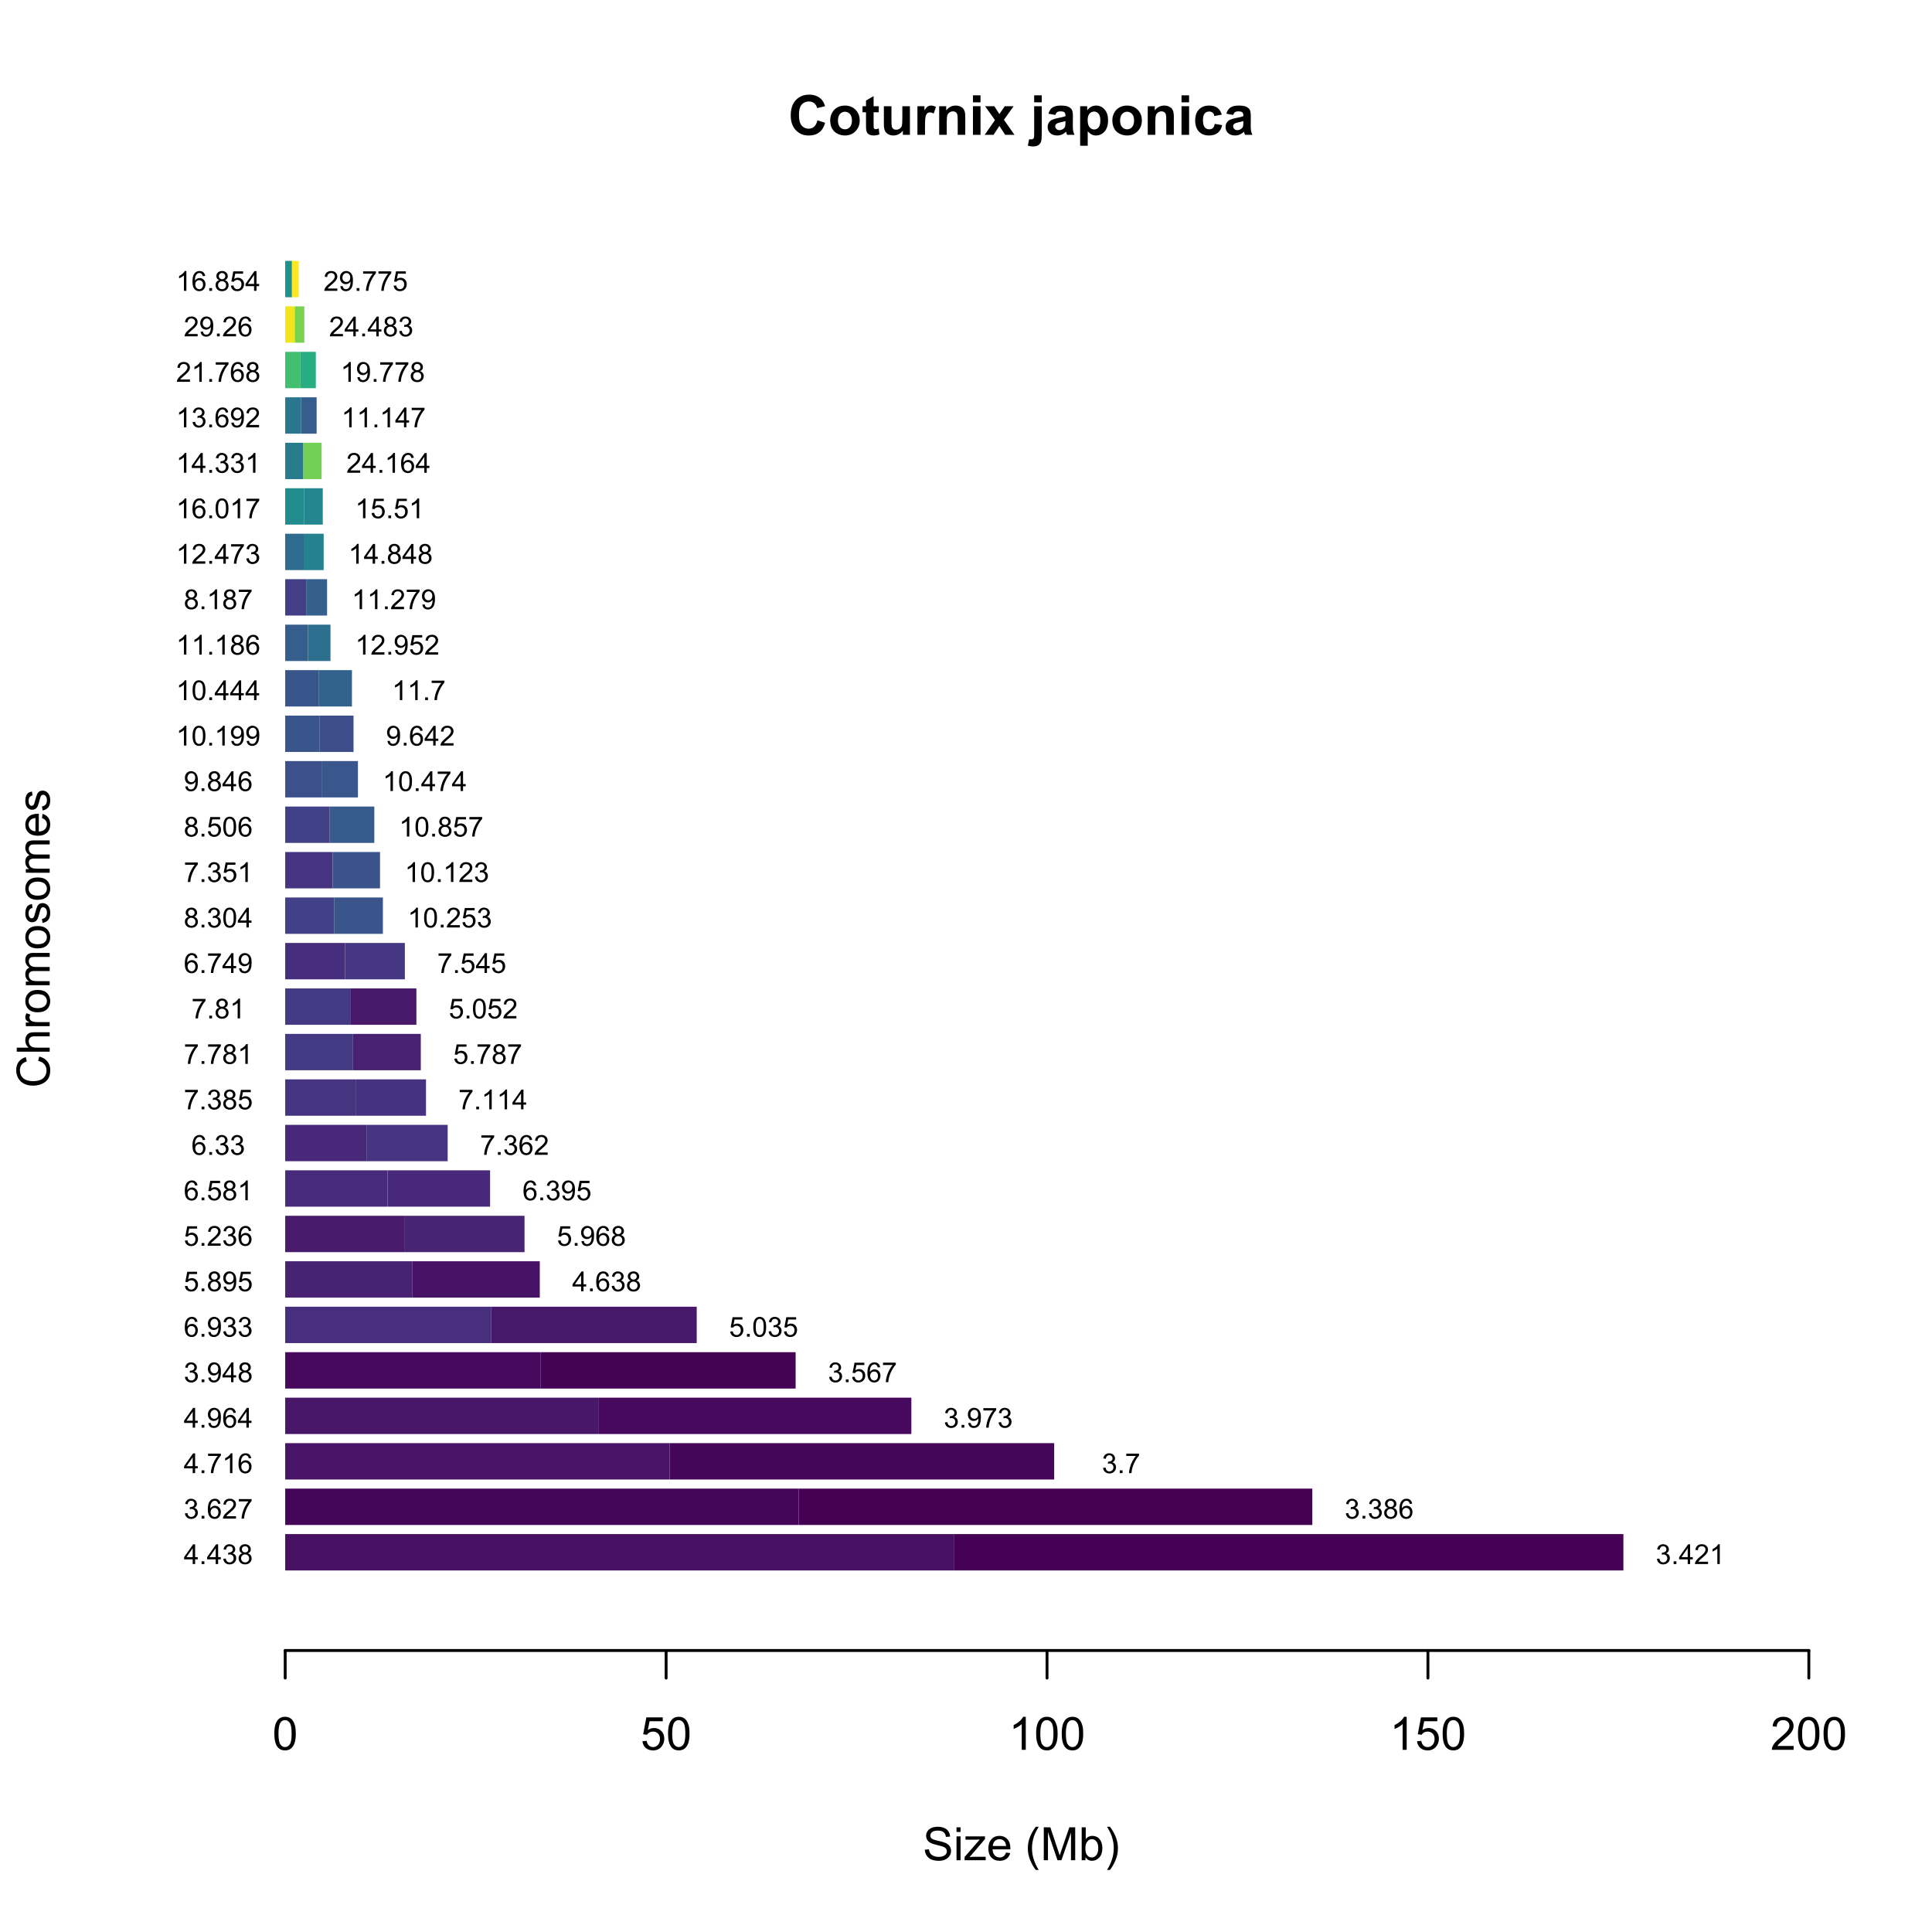 <?xml version="1.0" encoding="UTF-8"?>
<svg xmlns="http://www.w3.org/2000/svg" xmlns:xlink="http://www.w3.org/1999/xlink" width="504" height="504" viewBox="0 0 504 504">
<defs>
<g>
<g id="glyph-0-0">
<path d="M 7.645 -3.789 L 9.66 -3.148 C 9.352 -2.023 8.836 -1.188 8.117 -0.645 C 7.398 -0.098 6.484 0.176 5.379 0.176 C 4.012 0.176 2.887 -0.293 2.004 -1.227 C 1.121 -2.16 0.684 -3.441 0.684 -5.062 C 0.684 -6.777 1.125 -8.109 2.012 -9.059 C 2.898 -10.008 4.062 -10.484 5.504 -10.484 C 6.766 -10.484 7.789 -10.109 8.578 -9.367 C 9.047 -8.926 9.398 -8.293 9.633 -7.469 L 7.574 -6.977 C 7.449 -7.508 7.195 -7.93 6.809 -8.242 C 6.422 -8.551 5.953 -8.703 5.398 -8.703 C 4.637 -8.703 4.016 -8.43 3.539 -7.883 C 3.062 -7.332 2.828 -6.445 2.828 -5.219 C 2.828 -3.914 3.062 -2.984 3.531 -2.434 C 4 -1.879 4.609 -1.602 5.359 -1.602 C 5.91 -1.602 6.387 -1.777 6.785 -2.129 C 7.184 -2.48 7.469 -3.035 7.645 -3.789 Z M 7.645 -3.789 "/>
</g>
<g id="glyph-0-1">
<path d="M 0.578 -3.84 C 0.578 -4.496 0.738 -5.129 1.062 -5.746 C 1.387 -6.359 1.844 -6.828 2.438 -7.152 C 3.027 -7.473 3.691 -7.637 4.422 -7.637 C 5.551 -7.637 6.477 -7.27 7.199 -6.535 C 7.922 -5.801 8.281 -4.875 8.281 -3.754 C 8.281 -2.625 7.918 -1.688 7.188 -0.945 C 6.461 -0.203 5.543 0.168 4.438 0.168 C 3.754 0.168 3.098 0.016 2.477 -0.297 C 1.855 -0.605 1.387 -1.059 1.062 -1.656 C 0.738 -2.254 0.578 -2.98 0.578 -3.84 M 2.602 -3.734 C 2.602 -2.992 2.777 -2.426 3.129 -2.031 C 3.48 -1.637 3.914 -1.441 4.43 -1.441 C 4.945 -1.441 5.379 -1.637 5.727 -2.031 C 6.074 -2.426 6.25 -2.996 6.25 -3.746 C 6.25 -4.48 6.074 -5.043 5.727 -5.434 C 5.379 -5.828 4.945 -6.027 4.43 -6.027 C 3.914 -6.027 3.48 -5.828 3.129 -5.434 C 2.777 -5.043 2.602 -4.473 2.602 -3.734 Z M 2.602 -3.734 "/>
</g>
<g id="glyph-0-2">
<path d="M 4.457 -7.469 L 4.457 -5.891 L 3.109 -5.891 L 3.109 -2.883 C 3.109 -2.273 3.121 -1.918 3.145 -1.816 C 3.172 -1.715 3.23 -1.633 3.32 -1.566 C 3.414 -1.504 3.523 -1.469 3.656 -1.469 C 3.84 -1.469 4.105 -1.531 4.449 -1.66 L 4.621 -0.125 C 4.16 0.07 3.641 0.168 3.059 0.168 C 2.703 0.168 2.383 0.109 2.094 -0.012 C 1.809 -0.129 1.598 -0.285 1.465 -0.473 C 1.332 -0.664 1.238 -0.922 1.188 -1.246 C 1.145 -1.473 1.125 -1.938 1.125 -2.637 L 1.125 -5.891 L 0.219 -5.891 L 0.219 -7.469 L 1.125 -7.469 L 1.125 -8.949 L 3.109 -10.105 L 3.109 -7.469 Z M 4.457 -7.469 "/>
</g>
<g id="glyph-0-3">
<path d="M 5.949 0 L 5.949 -1.117 C 5.676 -0.719 5.32 -0.406 4.875 -0.176 C 4.434 0.055 3.965 0.168 3.473 0.168 C 2.973 0.168 2.523 0.059 2.125 -0.16 C 1.727 -0.383 1.438 -0.691 1.258 -1.09 C 1.082 -1.488 0.992 -2.039 0.992 -2.742 L 0.992 -7.469 L 2.969 -7.469 L 2.969 -4.035 C 2.969 -2.984 3.004 -2.344 3.074 -2.105 C 3.148 -1.867 3.281 -1.68 3.473 -1.543 C 3.664 -1.406 3.91 -1.336 4.203 -1.336 C 4.543 -1.336 4.844 -1.43 5.113 -1.613 C 5.379 -1.797 5.562 -2.027 5.66 -2.301 C 5.758 -2.578 5.809 -3.25 5.809 -4.316 L 5.809 -7.469 L 7.785 -7.469 L 7.785 0 Z M 5.949 0 "/>
</g>
<g id="glyph-0-4">
<path d="M 2.926 0 L 0.949 0 L 0.949 -7.469 L 2.785 -7.469 L 2.785 -6.406 C 3.098 -6.906 3.379 -7.238 3.633 -7.398 C 3.883 -7.555 4.168 -7.637 4.484 -7.637 C 4.938 -7.637 5.371 -7.512 5.785 -7.262 L 5.176 -5.539 C 4.844 -5.758 4.531 -5.863 4.246 -5.863 C 3.969 -5.863 3.734 -5.789 3.543 -5.637 C 3.352 -5.484 3.199 -5.207 3.09 -4.809 C 2.98 -4.41 2.926 -3.578 2.926 -2.305 Z M 2.926 0 "/>
</g>
<g id="glyph-0-5">
<path d="M 7.824 0 L 5.852 0 L 5.852 -3.812 C 5.852 -4.617 5.809 -5.137 5.723 -5.375 C 5.641 -5.613 5.5 -5.797 5.312 -5.926 C 5.121 -6.059 4.895 -6.125 4.625 -6.125 C 4.285 -6.125 3.977 -6.031 3.707 -5.844 C 3.434 -5.656 3.246 -5.406 3.145 -5.098 C 3.047 -4.789 2.996 -4.215 2.996 -3.383 L 2.996 0 L 1.02 0 L 1.02 -7.469 L 2.855 -7.469 L 2.855 -6.371 C 3.508 -7.215 4.328 -7.637 5.316 -7.637 C 5.75 -7.637 6.148 -7.559 6.512 -7.398 C 6.871 -7.242 7.145 -7.043 7.328 -6.801 C 7.516 -6.555 7.645 -6.277 7.715 -5.969 C 7.789 -5.66 7.824 -5.219 7.824 -4.641 Z M 7.824 0 "/>
</g>
<g id="glyph-0-6">
<path d="M 1.035 -8.48 L 1.035 -10.309 L 3.008 -10.309 L 3.008 -8.48 L 1.035 -8.48 M 1.035 0 L 1.035 -7.469 L 3.008 -7.469 L 3.008 0 Z M 1.035 0 "/>
</g>
<g id="glyph-0-7">
<path d="M 0.086 0 L 2.777 -3.848 L 0.195 -7.469 L 2.609 -7.469 L 3.93 -5.414 L 5.324 -7.469 L 7.645 -7.469 L 5.113 -3.93 L 7.875 0 L 5.449 0 L 3.93 -2.312 L 2.398 0 Z M 0.086 0 "/>
</g>
<g id="glyph-0-8">
</g>
<g id="glyph-0-9">
<path d="M 0.992 -8.48 L 0.992 -10.309 L 2.969 -10.309 L 2.969 -8.48 L 0.992 -8.48 M 2.969 -7.469 L 2.969 -0.23 C 2.969 0.719 2.906 1.391 2.781 1.781 C 2.656 2.172 2.418 2.48 2.062 2.699 C 1.711 2.922 1.258 3.031 0.711 3.031 C 0.512 3.031 0.301 3.012 0.074 2.977 C -0.152 2.941 -0.398 2.891 -0.66 2.82 L -0.316 1.133 C -0.223 1.152 -0.133 1.164 -0.051 1.176 C 0.027 1.188 0.105 1.195 0.176 1.195 C 0.379 1.195 0.543 1.152 0.672 1.066 C 0.801 0.977 0.887 0.875 0.93 0.754 C 0.969 0.629 0.992 0.266 0.992 -0.344 L 0.992 -7.469 Z M 2.969 -7.469 "/>
</g>
<g id="glyph-0-10">
<path d="M 2.512 -5.188 L 0.719 -5.512 C 0.918 -6.234 1.266 -6.77 1.758 -7.117 C 2.25 -7.461 2.98 -7.637 3.953 -7.637 C 4.832 -7.637 5.488 -7.531 5.922 -7.324 C 6.352 -7.113 6.656 -6.848 6.832 -6.527 C 7.008 -6.207 7.094 -5.617 7.094 -4.762 L 7.074 -2.453 C 7.074 -1.797 7.105 -1.312 7.168 -1 C 7.23 -0.691 7.352 -0.355 7.523 0 L 5.57 0 C 5.516 -0.133 5.453 -0.324 5.379 -0.582 C 5.348 -0.699 5.324 -0.777 5.309 -0.816 C 4.973 -0.488 4.609 -0.242 4.227 -0.078 C 3.84 0.086 3.43 0.168 2.996 0.168 C 2.227 0.168 1.621 -0.039 1.176 -0.457 C 0.734 -0.875 0.512 -1.402 0.512 -2.039 C 0.512 -2.461 0.613 -2.836 0.816 -3.168 C 1.016 -3.496 1.301 -3.75 1.664 -3.926 C 2.027 -4.102 2.551 -4.258 3.234 -4.387 C 4.156 -4.562 4.797 -4.723 5.152 -4.871 L 5.152 -5.07 C 5.152 -5.449 5.059 -5.719 4.871 -5.883 C 4.684 -6.043 4.332 -6.125 3.812 -6.125 C 3.461 -6.125 3.184 -6.055 2.988 -5.918 C 2.793 -5.777 2.633 -5.535 2.512 -5.188 M 5.152 -3.586 C 4.902 -3.5 4.5 -3.402 3.953 -3.285 C 3.402 -3.168 3.043 -3.051 2.875 -2.938 C 2.617 -2.758 2.488 -2.523 2.488 -2.242 C 2.488 -1.965 2.594 -1.727 2.797 -1.527 C 3.004 -1.324 3.266 -1.223 3.586 -1.223 C 3.941 -1.223 4.281 -1.34 4.605 -1.574 C 4.844 -1.754 5 -1.973 5.078 -2.23 C 5.129 -2.398 5.152 -2.719 5.152 -3.191 Z M 5.152 -3.586 "/>
</g>
<g id="glyph-0-11">
<path d="M 0.977 -7.469 L 2.82 -7.469 L 2.82 -6.371 C 3.059 -6.746 3.383 -7.051 3.789 -7.285 C 4.199 -7.52 4.648 -7.637 5.148 -7.637 C 6.016 -7.637 6.75 -7.297 7.355 -6.617 C 7.961 -5.938 8.262 -4.988 8.262 -3.777 C 8.262 -2.527 7.957 -1.559 7.348 -0.867 C 6.738 -0.176 6 0.168 5.133 0.168 C 4.719 0.168 4.348 0.086 4.012 -0.078 C 3.676 -0.242 3.324 -0.523 2.953 -0.922 L 2.953 2.84 L 0.977 2.84 L 0.977 -7.469 M 2.934 -3.859 C 2.934 -3.02 3.098 -2.402 3.43 -2 C 3.766 -1.598 4.168 -1.398 4.648 -1.398 C 5.105 -1.398 5.488 -1.582 5.793 -1.949 C 6.098 -2.32 6.25 -2.922 6.25 -3.762 C 6.25 -4.543 6.094 -5.125 5.781 -5.504 C 5.465 -5.887 5.078 -6.074 4.613 -6.074 C 4.129 -6.074 3.73 -5.887 3.41 -5.516 C 3.09 -5.145 2.934 -4.59 2.934 -3.859 Z M 2.934 -3.859 "/>
</g>
<g id="glyph-0-12">
<path d="M 7.543 -5.258 L 5.598 -4.906 C 5.531 -5.297 5.383 -5.59 5.148 -5.785 C 4.918 -5.984 4.617 -6.082 4.246 -6.082 C 3.754 -6.082 3.363 -5.91 3.07 -5.57 C 2.777 -5.23 2.629 -4.664 2.629 -3.867 C 2.629 -2.98 2.777 -2.355 3.074 -1.988 C 3.375 -1.625 3.773 -1.441 4.273 -1.441 C 4.648 -1.441 4.957 -1.547 5.195 -1.762 C 5.434 -1.973 5.605 -2.34 5.703 -2.863 L 7.645 -2.531 C 7.441 -1.641 7.055 -0.969 6.484 -0.512 C 5.91 -0.059 5.145 0.168 4.184 0.168 C 3.09 0.168 2.219 -0.176 1.57 -0.863 C 0.922 -1.555 0.598 -2.508 0.598 -3.727 C 0.598 -4.961 0.922 -5.918 1.574 -6.605 C 2.227 -7.293 3.109 -7.637 4.219 -7.637 C 5.129 -7.637 5.852 -7.441 6.387 -7.047 C 6.926 -6.656 7.309 -6.062 7.543 -5.258 Z M 7.543 -5.258 "/>
</g>
<g id="glyph-1-0">
<path d="M 0.539 -2.758 L 1.609 -2.852 C 1.66 -2.422 1.781 -2.07 1.965 -1.797 C 2.152 -1.52 2.438 -1.297 2.828 -1.129 C 3.219 -0.957 3.66 -0.875 4.148 -0.875 C 4.582 -0.875 4.965 -0.938 5.297 -1.066 C 5.629 -1.195 5.875 -1.371 6.039 -1.598 C 6.199 -1.82 6.281 -2.066 6.281 -2.332 C 6.281 -2.602 6.203 -2.836 6.047 -3.039 C 5.891 -3.238 5.633 -3.406 5.273 -3.547 C 5.043 -3.633 4.531 -3.773 3.742 -3.965 C 2.953 -4.152 2.402 -4.332 2.086 -4.5 C 1.676 -4.715 1.371 -4.98 1.168 -5.301 C 0.969 -5.617 0.867 -5.973 0.867 -6.367 C 0.867 -6.805 0.992 -7.207 1.234 -7.586 C 1.484 -7.961 1.84 -8.246 2.312 -8.445 C 2.785 -8.637 3.312 -8.734 3.891 -8.734 C 4.527 -8.734 5.09 -8.633 5.574 -8.43 C 6.062 -8.223 6.434 -7.922 6.695 -7.523 C 6.957 -7.125 7.098 -6.672 7.117 -6.172 L 6.031 -6.086 C 5.969 -6.629 5.773 -7.039 5.434 -7.32 C 5.098 -7.594 4.598 -7.734 3.938 -7.734 C 3.25 -7.734 2.75 -7.609 2.434 -7.355 C 2.121 -7.105 1.961 -6.801 1.961 -6.445 C 1.961 -6.137 2.074 -5.883 2.297 -5.684 C 2.516 -5.484 3.086 -5.281 4.012 -5.07 C 4.934 -4.863 5.566 -4.68 5.914 -4.523 C 6.41 -4.293 6.781 -4 7.02 -3.648 C 7.258 -3.293 7.375 -2.887 7.375 -2.426 C 7.375 -1.969 7.246 -1.539 6.984 -1.133 C 6.723 -0.73 6.348 -0.414 5.855 -0.191 C 5.367 0.035 4.812 0.148 4.203 0.148 C 3.422 0.148 2.773 0.031 2.246 -0.195 C 1.723 -0.418 1.309 -0.762 1.012 -1.215 C 0.711 -1.672 0.555 -2.188 0.539 -2.758 Z M 0.539 -2.758 "/>
</g>
<g id="glyph-1-1">
<path d="M 0.797 -7.375 L 0.797 -8.59 L 1.852 -8.59 L 1.852 -7.375 L 0.797 -7.375 M 0.797 0 L 0.797 -6.223 L 1.852 -6.223 L 1.852 0 Z M 0.797 0 "/>
</g>
<g id="glyph-1-2">
<path d="M 0.234 0 L 0.234 -0.855 L 4.195 -5.402 C 3.746 -5.379 3.348 -5.367 3.008 -5.367 L 0.469 -5.367 L 0.469 -6.223 L 5.555 -6.223 L 5.555 -5.523 L 2.188 -1.578 L 1.535 -0.855 C 2.008 -0.891 2.449 -0.906 2.867 -0.906 L 5.742 -0.906 L 5.742 0 Z M 0.234 0 "/>
</g>
<g id="glyph-1-3">
<path d="M 5.051 -2.004 L 6.141 -1.867 C 5.969 -1.23 5.648 -0.738 5.188 -0.387 C 4.719 -0.035 4.125 0.141 3.406 0.141 C 2.492 0.141 1.773 -0.141 1.238 -0.699 C 0.707 -1.262 0.438 -2.047 0.438 -3.059 C 0.438 -4.105 0.711 -4.918 1.25 -5.496 C 1.789 -6.074 2.484 -6.363 3.344 -6.363 C 4.18 -6.363 4.859 -6.078 5.383 -5.516 C 5.914 -4.945 6.176 -4.148 6.176 -3.125 C 6.176 -3.059 6.172 -2.965 6.172 -2.844 L 1.531 -2.844 C 1.566 -2.156 1.762 -1.633 2.109 -1.273 C 2.457 -0.906 2.891 -0.727 3.41 -0.727 C 3.797 -0.727 4.125 -0.828 4.398 -1.031 C 4.672 -1.234 4.891 -1.559 5.051 -2.004 M 1.586 -3.711 L 5.062 -3.711 C 5.016 -4.23 4.883 -4.625 4.664 -4.887 C 4.328 -5.293 3.891 -5.496 3.359 -5.496 C 2.871 -5.496 2.465 -5.332 2.137 -5.008 C 1.805 -4.684 1.625 -4.25 1.586 -3.711 Z M 1.586 -3.711 "/>
</g>
<g id="glyph-1-4">
</g>
<g id="glyph-1-5">
<path d="M 2.805 2.523 C 2.223 1.789 1.73 0.93 1.328 -0.055 C 0.93 -1.035 0.727 -2.055 0.727 -3.109 C 0.727 -4.039 0.875 -4.93 1.18 -5.781 C 1.531 -6.77 2.07 -7.754 2.805 -8.734 L 3.562 -8.734 C 3.09 -7.922 2.777 -7.344 2.625 -6.996 C 2.387 -6.457 2.199 -5.895 2.062 -5.309 C 1.895 -4.578 1.812 -3.844 1.812 -3.105 C 1.812 -1.227 2.395 0.652 3.562 2.523 Z M 2.805 2.523 "/>
</g>
<g id="glyph-1-6">
<path d="M 0.891 0 L 0.891 -8.59 L 2.602 -8.59 L 4.633 -2.508 C 4.82 -1.941 4.957 -1.516 5.047 -1.234 C 5.141 -1.547 5.293 -2.008 5.5 -2.613 L 7.559 -8.59 L 9.086 -8.59 L 9.086 0 L 7.992 0 L 7.992 -7.188 L 5.496 0 L 4.469 0 L 1.984 -7.312 L 1.984 0 Z M 0.891 0 "/>
</g>
<g id="glyph-1-7">
<path d="M 1.766 0 L 0.785 0 L 0.785 -8.59 L 1.84 -8.59 L 1.84 -5.523 C 2.285 -6.082 2.852 -6.363 3.547 -6.363 C 3.926 -6.363 4.289 -6.285 4.633 -6.133 C 4.973 -5.977 5.254 -5.762 5.477 -5.48 C 5.695 -5.203 5.867 -4.863 5.992 -4.469 C 6.117 -4.074 6.18 -3.652 6.18 -3.203 C 6.18 -2.141 5.918 -1.312 5.391 -0.734 C 4.863 -0.152 4.23 0.141 3.492 0.141 C 2.758 0.141 2.18 -0.168 1.766 -0.781 L 1.766 0 M 1.75 -3.156 C 1.75 -2.41 1.852 -1.871 2.055 -1.539 C 2.387 -1 2.836 -0.727 3.406 -0.727 C 3.863 -0.727 4.262 -0.926 4.602 -1.328 C 4.934 -1.727 5.102 -2.324 5.102 -3.117 C 5.102 -3.93 4.941 -4.531 4.621 -4.914 C 4.297 -5.305 3.906 -5.496 3.453 -5.496 C 2.988 -5.496 2.59 -5.297 2.258 -4.895 C 1.922 -4.496 1.75 -3.914 1.75 -3.156 Z M 1.75 -3.156 "/>
</g>
<g id="glyph-1-8">
<path d="M 1.484 2.523 L 0.727 2.523 C 1.895 0.652 2.477 -1.227 2.477 -3.105 C 2.477 -3.84 2.395 -4.566 2.227 -5.289 C 2.094 -5.875 1.906 -6.438 1.672 -6.977 C 1.516 -7.328 1.203 -7.914 0.727 -8.734 L 1.484 -8.734 C 2.215 -7.754 2.758 -6.77 3.109 -5.781 C 3.41 -4.93 3.562 -4.039 3.562 -3.109 C 3.562 -2.055 3.359 -1.035 2.957 -0.055 C 2.551 0.93 2.059 1.789 1.484 2.523 Z M 1.484 2.523 "/>
</g>
<g id="glyph-1-9">
<path d="M 0.5 -4.234 C 0.5 -5.25 0.602 -6.07 0.812 -6.688 C 1.02 -7.309 1.332 -7.785 1.742 -8.121 C 2.156 -8.457 2.672 -8.625 3.297 -8.625 C 3.758 -8.625 4.164 -8.531 4.512 -8.348 C 4.859 -8.16 5.145 -7.895 5.375 -7.543 C 5.598 -7.195 5.777 -6.77 5.906 -6.266 C 6.035 -5.766 6.102 -5.086 6.102 -4.234 C 6.102 -3.227 5.996 -2.414 5.789 -1.797 C 5.582 -1.176 5.273 -0.699 4.859 -0.359 C 4.449 -0.023 3.926 0.148 3.297 0.148 C 2.469 0.148 1.82 -0.152 1.348 -0.742 C 0.781 -1.461 0.5 -2.621 0.5 -4.234 M 1.582 -4.234 C 1.582 -2.824 1.746 -1.887 2.078 -1.422 C 2.406 -0.953 2.812 -0.719 3.297 -0.719 C 3.781 -0.719 4.191 -0.953 4.52 -1.422 C 4.852 -1.891 5.016 -2.828 5.016 -4.234 C 5.016 -5.648 4.852 -6.59 4.52 -7.055 C 4.191 -7.52 3.781 -7.75 3.289 -7.75 C 2.801 -7.75 2.414 -7.547 2.125 -7.137 C 1.766 -6.613 1.582 -5.645 1.582 -4.234 Z M 1.582 -4.234 "/>
</g>
<g id="glyph-1-10">
<path d="M 0.5 -2.25 L 1.605 -2.344 C 1.688 -1.805 1.879 -1.398 2.176 -1.129 C 2.477 -0.855 2.836 -0.719 3.258 -0.719 C 3.766 -0.719 4.195 -0.91 4.547 -1.297 C 4.898 -1.676 5.074 -2.188 5.074 -2.82 C 5.074 -3.418 4.906 -3.895 4.566 -4.242 C 4.23 -4.59 3.785 -4.762 3.242 -4.766 C 2.898 -4.762 2.594 -4.688 2.32 -4.531 C 2.047 -4.379 1.832 -4.18 1.676 -3.93 L 0.688 -4.062 L 1.516 -8.473 L 5.789 -8.473 L 5.789 -7.465 L 2.359 -7.465 L 1.898 -5.156 C 2.414 -5.516 2.953 -5.695 3.523 -5.695 C 4.273 -5.695 4.906 -5.434 5.422 -4.914 C 5.938 -4.395 6.195 -3.727 6.195 -2.914 C 6.195 -2.133 5.965 -1.461 5.516 -0.898 C 4.961 -0.203 4.211 0.148 3.258 0.148 C 2.477 0.148 1.84 -0.074 1.344 -0.508 C 0.852 -0.945 0.57 -1.527 0.5 -2.25 Z M 0.5 -2.25 "/>
</g>
<g id="glyph-1-11">
<path d="M 4.469 0 L 3.414 0 L 3.414 -6.719 C 3.16 -6.477 2.828 -6.234 2.418 -5.992 C 2.004 -5.75 1.633 -5.57 1.305 -5.449 L 1.305 -6.469 C 1.895 -6.746 2.41 -7.082 2.852 -7.477 C 3.293 -7.871 3.605 -8.254 3.789 -8.625 L 4.469 -8.625 Z M 4.469 0 "/>
</g>
<g id="glyph-1-12">
<path d="M 6.039 -1.016 L 6.039 0 L 0.363 0 C 0.355 -0.254 0.395 -0.5 0.484 -0.734 C 0.629 -1.117 0.863 -1.5 1.18 -1.875 C 1.5 -2.25 1.957 -2.684 2.562 -3.176 C 3.492 -3.941 4.125 -4.547 4.453 -4.996 C 4.781 -5.441 4.945 -5.867 4.945 -6.266 C 4.945 -6.68 4.797 -7.035 4.496 -7.32 C 4.199 -7.609 3.809 -7.75 3.328 -7.75 C 2.82 -7.75 2.414 -7.602 2.109 -7.297 C 1.805 -6.992 1.648 -6.57 1.648 -6.031 L 0.562 -6.141 C 0.637 -6.949 0.918 -7.566 1.398 -7.988 C 1.883 -8.414 2.535 -8.625 3.352 -8.625 C 4.176 -8.625 4.828 -8.398 5.309 -7.938 C 5.789 -7.484 6.031 -6.914 6.031 -6.242 C 6.031 -5.895 5.957 -5.559 5.82 -5.227 C 5.676 -4.895 5.445 -4.543 5.117 -4.18 C 4.793 -3.809 4.25 -3.305 3.492 -2.664 C 2.859 -2.133 2.453 -1.773 2.273 -1.586 C 2.094 -1.395 1.945 -1.203 1.828 -1.016 Z M 6.039 -1.016 "/>
</g>
<g id="glyph-2-0">
<path d="M -3.012 -7.055 L -2.723 -8.191 C -1.789 -7.953 -1.078 -7.523 -0.59 -6.906 C -0.098 -6.285 0.148 -5.527 0.148 -4.633 C 0.148 -3.711 -0.043 -2.957 -0.418 -2.375 C -0.797 -1.797 -1.344 -1.355 -2.055 -1.051 C -2.77 -0.75 -3.539 -0.598 -4.359 -0.598 C -5.254 -0.598 -6.035 -0.77 -6.699 -1.109 C -7.367 -1.453 -7.871 -1.938 -8.219 -2.57 C -8.562 -3.199 -8.734 -3.895 -8.734 -4.652 C -8.734 -5.512 -8.516 -6.234 -8.078 -6.82 C -7.641 -7.406 -7.027 -7.812 -6.234 -8.047 L -5.969 -6.926 C -6.594 -6.727 -7.051 -6.438 -7.336 -6.059 C -7.621 -5.68 -7.766 -5.203 -7.766 -4.629 C -7.766 -3.969 -7.605 -3.418 -7.289 -2.973 C -6.973 -2.531 -6.547 -2.219 -6.016 -2.039 C -5.48 -1.859 -4.93 -1.77 -4.367 -1.77 C -3.633 -1.77 -2.996 -1.875 -2.453 -2.09 C -1.906 -2.301 -1.5 -2.633 -1.23 -3.082 C -0.961 -3.531 -0.824 -4.016 -0.824 -4.539 C -0.824 -5.176 -1.008 -5.715 -1.375 -6.156 C -1.742 -6.598 -2.289 -6.898 -3.012 -7.055 Z M -3.012 -7.055 "/>
</g>
<g id="glyph-2-1">
<path d="M 0 -0.789 L -8.59 -0.793 L -8.59 -1.848 L -5.508 -1.848 C -6.078 -2.336 -6.363 -2.957 -6.363 -3.711 C -6.363 -4.168 -6.273 -4.57 -6.09 -4.91 C -5.91 -5.25 -5.656 -5.492 -5.336 -5.641 C -5.016 -5.785 -4.555 -5.859 -3.941 -5.859 L 0 -5.859 L 0 -4.805 L -3.941 -4.805 C -4.469 -4.805 -4.855 -4.691 -5.094 -4.461 C -5.336 -4.234 -5.453 -3.91 -5.453 -3.492 C -5.453 -3.18 -5.375 -2.887 -5.211 -2.609 C -5.051 -2.336 -4.828 -2.141 -4.555 -2.023 C -4.273 -1.906 -3.891 -1.848 -3.406 -1.848 L 0 -1.844 Z M 0 -0.789 "/>
</g>
<g id="glyph-2-2">
<path d="M 0 -0.781 L -6.223 -0.781 L -6.223 -1.73 L -5.281 -1.73 C -5.719 -1.969 -6.012 -2.195 -6.152 -2.398 C -6.293 -2.605 -6.363 -2.828 -6.363 -3.078 C -6.363 -3.43 -6.25 -3.793 -6.023 -4.16 L -5.047 -3.797 C -5.195 -3.539 -5.273 -3.281 -5.273 -3.023 C -5.273 -2.793 -5.203 -2.586 -5.066 -2.402 C -4.926 -2.219 -4.734 -2.086 -4.488 -2.012 C -4.113 -1.895 -3.703 -1.836 -3.258 -1.836 L 0 -1.836 Z M 0 -0.781 "/>
</g>
<g id="glyph-2-3">
<path d="M -3.109 -0.398 C -4.262 -0.398 -5.117 -0.719 -5.672 -1.359 C -6.133 -1.895 -6.363 -2.547 -6.363 -3.316 C -6.363 -4.172 -6.082 -4.871 -5.523 -5.414 C -4.961 -5.957 -4.188 -6.227 -3.199 -6.227 C -2.398 -6.227 -1.77 -6.109 -1.309 -5.867 C -0.852 -5.629 -0.492 -5.277 -0.238 -4.82 C 0.012 -4.359 0.141 -3.859 0.141 -3.316 C 0.141 -2.445 -0.141 -1.742 -0.695 -1.203 C -1.254 -0.668 -2.059 -0.398 -3.109 -0.398 M -3.109 -1.484 C -2.312 -1.484 -1.719 -1.656 -1.32 -2.004 C -0.926 -2.352 -0.727 -2.789 -0.727 -3.316 C -0.727 -3.84 -0.926 -4.273 -1.324 -4.625 C -1.723 -4.969 -2.328 -5.145 -3.145 -5.145 C -3.914 -5.145 -4.5 -4.969 -4.895 -4.621 C -5.293 -4.27 -5.492 -3.836 -5.492 -3.316 C -5.492 -2.789 -5.293 -2.352 -4.898 -2.004 C -4.504 -1.656 -3.906 -1.484 -3.109 -1.484 Z M -3.109 -1.484 "/>
</g>
<g id="glyph-2-4">
<path d="M 0 -0.789 L -6.223 -0.793 L -6.223 -1.734 L -5.352 -1.734 C -5.656 -1.93 -5.898 -2.188 -6.086 -2.516 C -6.27 -2.836 -6.363 -3.207 -6.363 -3.621 C -6.363 -4.082 -6.266 -4.461 -6.078 -4.754 C -5.883 -5.051 -5.617 -5.258 -5.273 -5.379 C -6 -5.871 -6.363 -6.512 -6.363 -7.301 C -6.363 -7.918 -6.191 -8.391 -5.852 -8.727 C -5.508 -9.055 -4.98 -9.223 -4.27 -9.223 L 0 -9.223 L 0 -8.172 L -3.918 -8.172 C -4.34 -8.172 -4.645 -8.141 -4.832 -8.07 C -5.016 -8.004 -5.164 -7.879 -5.277 -7.699 C -5.391 -7.52 -5.449 -7.309 -5.449 -7.066 C -5.449 -6.629 -5.305 -6.266 -5.012 -5.977 C -4.723 -5.688 -4.254 -5.543 -3.613 -5.543 L 0 -5.543 L 0 -4.488 L -4.043 -4.488 C -4.512 -4.488 -4.863 -4.402 -5.098 -4.23 C -5.332 -4.059 -5.449 -3.777 -5.449 -3.387 C -5.449 -3.09 -5.371 -2.816 -5.215 -2.562 C -5.059 -2.312 -4.828 -2.129 -4.531 -2.016 C -4.227 -1.902 -3.793 -1.848 -3.227 -1.848 L 0 -1.844 Z M 0 -0.789 "/>
</g>
<g id="glyph-2-5">
<path d="M -1.859 -0.371 L -2.023 -1.414 C -1.602 -1.469 -1.281 -1.633 -1.059 -1.902 C -0.836 -2.168 -0.727 -2.543 -0.727 -3.023 C -0.727 -3.508 -0.824 -3.867 -1.023 -4.102 C -1.219 -4.336 -1.449 -4.453 -1.715 -4.453 C -1.953 -4.453 -2.141 -4.348 -2.277 -4.141 C -2.371 -3.996 -2.492 -3.641 -2.637 -3.062 C -2.832 -2.289 -3 -1.754 -3.145 -1.457 C -3.285 -1.156 -3.484 -0.93 -3.734 -0.777 C -3.988 -0.621 -4.266 -0.547 -4.57 -0.547 C -4.848 -0.547 -5.105 -0.609 -5.34 -0.734 C -5.578 -0.863 -5.773 -1.035 -5.93 -1.254 C -6.051 -1.418 -6.152 -1.641 -6.238 -1.926 C -6.32 -2.207 -6.363 -2.512 -6.363 -2.836 C -6.363 -3.324 -6.293 -3.754 -6.152 -4.121 C -6.012 -4.492 -5.82 -4.762 -5.582 -4.938 C -5.34 -5.113 -5.02 -5.234 -4.617 -5.305 L -4.477 -4.273 C -4.797 -4.227 -5.047 -4.09 -5.227 -3.863 C -5.406 -3.641 -5.496 -3.324 -5.496 -2.914 C -5.496 -2.426 -5.414 -2.082 -5.258 -1.875 C -5.094 -1.668 -4.906 -1.566 -4.695 -1.566 C -4.555 -1.566 -4.434 -1.605 -4.324 -1.695 C -4.211 -1.777 -4.117 -1.914 -4.043 -2.098 C -4.004 -2.203 -3.914 -2.516 -3.773 -3.031 C -3.574 -3.773 -3.41 -4.297 -3.285 -4.59 C -3.156 -4.887 -2.973 -5.117 -2.73 -5.285 C -2.488 -5.453 -2.188 -5.535 -1.828 -5.539 C -1.477 -5.535 -1.145 -5.434 -0.836 -5.23 C -0.523 -5.023 -0.285 -4.727 -0.113 -4.344 C 0.055 -3.953 0.141 -3.516 0.141 -3.031 C 0.141 -2.219 -0.027 -1.605 -0.363 -1.18 C -0.699 -0.758 -1.199 -0.488 -1.859 -0.371 Z M -1.859 -0.371 "/>
</g>
<g id="glyph-2-6">
<path d="M -2.004 -5.051 L -1.867 -6.141 C -1.23 -5.969 -0.738 -5.648 -0.387 -5.188 C -0.035 -4.719 0.141 -4.125 0.141 -3.406 C 0.141 -2.492 -0.141 -1.773 -0.699 -1.238 C -1.262 -0.707 -2.047 -0.441 -3.059 -0.441 C -4.105 -0.441 -4.918 -0.711 -5.496 -1.25 C -6.074 -1.789 -6.363 -2.484 -6.363 -3.348 C -6.363 -4.18 -6.078 -4.859 -5.516 -5.383 C -4.945 -5.914 -4.148 -6.176 -3.121 -6.176 C -3.059 -6.176 -2.965 -6.172 -2.84 -6.172 L -2.844 -1.531 C -2.156 -1.566 -1.633 -1.762 -1.27 -2.109 C -0.906 -2.457 -0.727 -2.891 -0.727 -3.41 C -0.727 -3.797 -0.828 -4.125 -1.031 -4.398 C -1.234 -4.672 -1.559 -4.891 -2.004 -5.051 M -3.711 -1.59 L -3.707 -5.062 C -4.23 -5.016 -4.625 -4.883 -4.887 -4.664 C -5.293 -4.328 -5.496 -3.891 -5.496 -3.359 C -5.496 -2.871 -5.332 -2.465 -5.008 -2.137 C -4.684 -1.805 -4.25 -1.625 -3.711 -1.59 Z M -3.711 -1.59 "/>
</g>
<g id="glyph-3-0">
<path d="M 2.328 0 L 2.328 -1.234 L 0.09 -1.234 L 0.09 -1.812 L 2.441 -5.152 L 2.961 -5.152 L 2.961 -1.812 L 3.656 -1.812 L 3.656 -1.234 L 2.961 -1.234 L 2.961 0 L 2.328 0 M 2.328 -1.812 L 2.328 -4.137 L 0.715 -1.812 Z M 2.328 -1.812 "/>
</g>
<g id="glyph-3-1">
<path d="M 0.652 0 L 0.652 -0.719 L 1.375 -0.719 L 1.375 0 Z M 0.652 0 "/>
</g>
<g id="glyph-3-2">
<path d="M 0.301 -1.359 L 0.934 -1.445 C 1.008 -1.086 1.133 -0.828 1.305 -0.668 C 1.48 -0.512 1.691 -0.434 1.945 -0.434 C 2.242 -0.434 2.492 -0.535 2.699 -0.742 C 2.902 -0.949 3.004 -1.203 3.004 -1.508 C 3.004 -1.797 2.91 -2.039 2.723 -2.227 C 2.531 -2.414 2.289 -2.512 1.996 -2.512 C 1.879 -2.512 1.727 -2.488 1.551 -2.441 L 1.621 -2.996 C 1.664 -2.992 1.695 -2.988 1.723 -2.988 C 1.992 -2.988 2.234 -3.059 2.449 -3.199 C 2.664 -3.34 2.773 -3.555 2.773 -3.848 C 2.773 -4.082 2.695 -4.273 2.539 -4.426 C 2.383 -4.578 2.18 -4.656 1.93 -4.656 C 1.684 -4.656 1.48 -4.578 1.316 -4.422 C 1.152 -4.27 1.047 -4.035 1 -3.727 L 0.367 -3.84 C 0.441 -4.262 0.617 -4.594 0.895 -4.824 C 1.168 -5.059 1.508 -5.176 1.914 -5.176 C 2.195 -5.176 2.457 -5.113 2.691 -4.992 C 2.93 -4.875 3.109 -4.707 3.234 -4.5 C 3.363 -4.293 3.426 -4.07 3.426 -3.836 C 3.426 -3.613 3.363 -3.41 3.246 -3.227 C 3.125 -3.043 2.949 -2.898 2.715 -2.793 C 3.02 -2.723 3.254 -2.574 3.426 -2.355 C 3.594 -2.133 3.676 -1.855 3.676 -1.523 C 3.676 -1.07 3.512 -0.691 3.184 -0.379 C 2.855 -0.066 2.441 0.09 1.941 0.09 C 1.488 0.09 1.113 -0.043 0.812 -0.312 C 0.516 -0.582 0.344 -0.93 0.301 -1.359 Z M 0.301 -1.359 "/>
</g>
<g id="glyph-3-3">
<path d="M 1.273 -2.793 C 1.012 -2.891 0.816 -3.027 0.688 -3.207 C 0.562 -3.383 0.5 -3.598 0.5 -3.848 C 0.5 -4.223 0.633 -4.535 0.902 -4.793 C 1.172 -5.047 1.531 -5.176 1.98 -5.176 C 2.43 -5.176 2.793 -5.043 3.066 -4.781 C 3.34 -4.523 3.477 -4.203 3.477 -3.828 C 3.477 -3.59 3.414 -3.383 3.289 -3.203 C 3.164 -3.027 2.973 -2.891 2.719 -2.793 C 3.035 -2.691 3.273 -2.523 3.441 -2.297 C 3.605 -2.066 3.688 -1.793 3.688 -1.473 C 3.688 -1.031 3.531 -0.66 3.219 -0.363 C 2.91 -0.062 2.5 0.086 1.988 0.086 C 1.48 0.086 1.07 -0.062 0.758 -0.363 C 0.449 -0.664 0.293 -1.039 0.293 -1.492 C 0.293 -1.824 0.375 -2.105 0.547 -2.332 C 0.715 -2.559 0.957 -2.711 1.273 -2.793 M 1.145 -3.867 C 1.145 -3.625 1.223 -3.426 1.383 -3.27 C 1.539 -3.113 1.742 -3.039 1.992 -3.039 C 2.238 -3.039 2.438 -3.113 2.594 -3.27 C 2.75 -3.422 2.828 -3.609 2.828 -3.832 C 2.828 -4.062 2.746 -4.258 2.586 -4.418 C 2.426 -4.574 2.227 -4.656 1.984 -4.656 C 1.746 -4.656 1.543 -4.578 1.387 -4.422 C 1.227 -4.27 1.145 -4.082 1.145 -3.867 M 0.941 -1.488 C 0.941 -1.305 0.984 -1.133 1.07 -0.965 C 1.156 -0.793 1.281 -0.664 1.453 -0.57 C 1.621 -0.48 1.801 -0.434 1.996 -0.434 C 2.301 -0.434 2.547 -0.531 2.746 -0.723 C 2.941 -0.918 3.039 -1.164 3.039 -1.465 C 3.039 -1.77 2.941 -2.023 2.738 -2.223 C 2.535 -2.422 2.281 -2.52 1.977 -2.52 C 1.68 -2.52 1.43 -2.422 1.234 -2.227 C 1.039 -2.027 0.941 -1.781 0.941 -1.488 Z M 0.941 -1.488 "/>
</g>
<g id="glyph-3-4">
<path d="M 3.625 -0.609 L 3.625 0 L 0.219 0 C 0.215 -0.152 0.238 -0.297 0.293 -0.438 C 0.379 -0.672 0.516 -0.898 0.707 -1.125 C 0.898 -1.352 1.176 -1.609 1.535 -1.906 C 2.098 -2.363 2.477 -2.73 2.672 -2.996 C 2.867 -3.266 2.969 -3.52 2.969 -3.758 C 2.969 -4.008 2.879 -4.219 2.699 -4.395 C 2.52 -4.566 2.285 -4.652 1.996 -4.652 C 1.691 -4.652 1.449 -4.559 1.266 -4.375 C 1.082 -4.195 0.988 -3.941 0.988 -3.617 L 0.336 -3.684 C 0.383 -4.168 0.551 -4.539 0.84 -4.793 C 1.129 -5.047 1.52 -5.176 2.012 -5.176 C 2.504 -5.176 2.898 -5.039 3.184 -4.762 C 3.473 -4.488 3.617 -4.148 3.617 -3.742 C 3.617 -3.539 3.574 -3.336 3.492 -3.137 C 3.406 -2.938 3.266 -2.727 3.07 -2.508 C 2.875 -2.285 2.551 -1.984 2.094 -1.598 C 1.715 -1.281 1.473 -1.066 1.363 -0.949 C 1.258 -0.836 1.168 -0.723 1.098 -0.609 Z M 3.625 -0.609 "/>
</g>
<g id="glyph-3-5">
<path d="M 2.684 0 L 2.051 0 L 2.051 -4.031 C 1.898 -3.887 1.699 -3.742 1.449 -3.598 C 1.203 -3.449 0.98 -3.344 0.785 -3.27 L 0.785 -3.883 C 1.137 -4.047 1.445 -4.25 1.711 -4.484 C 1.977 -4.723 2.164 -4.953 2.273 -5.176 L 2.684 -5.176 Z M 2.684 0 "/>
</g>
<g id="glyph-3-6">
<path d="M 3.582 -3.891 L 2.953 -3.844 C 2.898 -4.09 2.816 -4.273 2.715 -4.383 C 2.543 -4.562 2.332 -4.656 2.082 -4.656 C 1.879 -4.656 1.703 -4.598 1.551 -4.484 C 1.352 -4.34 1.195 -4.129 1.078 -3.848 C 0.965 -3.57 0.906 -3.172 0.898 -2.656 C 1.051 -2.891 1.238 -3.062 1.457 -3.176 C 1.68 -3.285 1.91 -3.344 2.152 -3.344 C 2.574 -3.344 2.934 -3.188 3.23 -2.879 C 3.527 -2.566 3.672 -2.164 3.672 -1.672 C 3.672 -1.352 3.605 -1.051 3.465 -0.773 C 3.324 -0.492 3.133 -0.281 2.891 -0.133 C 2.645 0.016 2.371 0.086 2.059 0.086 C 1.531 0.086 1.102 -0.105 0.77 -0.492 C 0.438 -0.883 0.27 -1.52 0.27 -2.41 C 0.27 -3.406 0.453 -4.133 0.824 -4.586 C 1.145 -4.977 1.574 -5.176 2.121 -5.176 C 2.523 -5.176 2.859 -5.062 3.117 -4.832 C 3.375 -4.605 3.531 -4.293 3.582 -3.891 M 1 -1.668 C 1 -1.453 1.043 -1.242 1.137 -1.043 C 1.23 -0.844 1.359 -0.691 1.527 -0.59 C 1.691 -0.484 1.867 -0.434 2.051 -0.434 C 2.316 -0.434 2.547 -0.539 2.738 -0.754 C 2.93 -0.973 3.027 -1.266 3.027 -1.633 C 3.027 -1.992 2.934 -2.273 2.742 -2.477 C 2.551 -2.684 2.312 -2.785 2.023 -2.785 C 1.738 -2.785 1.496 -2.684 1.297 -2.477 C 1.098 -2.273 1 -2.004 1 -1.668 Z M 1 -1.668 "/>
</g>
<g id="glyph-3-7">
<path d="M 0.34 -4.48 L 0.34 -5.086 L 3.676 -5.086 L 3.676 -4.594 C 3.348 -4.246 3.023 -3.781 2.703 -3.203 C 2.379 -2.625 2.129 -2.027 1.953 -1.418 C 1.828 -0.984 1.746 -0.512 1.711 0 L 1.062 0 C 1.07 -0.406 1.148 -0.895 1.301 -1.469 C 1.453 -2.043 1.672 -2.598 1.957 -3.129 C 2.242 -3.664 2.543 -4.113 2.863 -4.48 Z M 0.34 -4.48 "/>
</g>
<g id="glyph-3-8">
<path d="M 0.395 -1.191 L 1 -1.246 C 1.055 -0.961 1.152 -0.754 1.297 -0.625 C 1.441 -0.496 1.629 -0.434 1.855 -0.434 C 2.051 -0.434 2.223 -0.477 2.367 -0.566 C 2.516 -0.656 2.633 -0.773 2.727 -0.922 C 2.82 -1.07 2.898 -1.273 2.965 -1.527 C 3.027 -1.777 3.059 -2.035 3.059 -2.301 C 3.059 -2.328 3.059 -2.371 3.055 -2.426 C 2.93 -2.223 2.754 -2.062 2.535 -1.934 C 2.316 -1.809 2.078 -1.746 1.824 -1.746 C 1.398 -1.746 1.039 -1.902 0.742 -2.211 C 0.445 -2.52 0.297 -2.93 0.297 -3.434 C 0.297 -3.957 0.453 -4.379 0.762 -4.695 C 1.07 -5.016 1.457 -5.176 1.918 -5.176 C 2.254 -5.176 2.562 -5.086 2.84 -4.902 C 3.117 -4.723 3.328 -4.465 3.473 -4.133 C 3.617 -3.797 3.688 -3.316 3.688 -2.684 C 3.688 -2.023 3.617 -1.5 3.473 -1.109 C 3.332 -0.719 3.117 -0.422 2.836 -0.219 C 2.555 -0.016 2.223 0.086 1.844 0.086 C 1.438 0.086 1.109 -0.023 0.855 -0.246 C 0.598 -0.473 0.445 -0.785 0.395 -1.191 M 2.984 -3.465 C 2.984 -3.828 2.887 -4.117 2.695 -4.332 C 2.5 -4.543 2.27 -4.652 1.996 -4.652 C 1.715 -4.652 1.469 -4.535 1.262 -4.305 C 1.055 -4.078 0.949 -3.777 0.949 -3.414 C 0.949 -3.086 1.047 -2.82 1.246 -2.613 C 1.445 -2.41 1.688 -2.305 1.98 -2.305 C 2.273 -2.305 2.512 -2.41 2.703 -2.613 C 2.891 -2.82 2.984 -3.102 2.984 -3.465 Z M 2.984 -3.465 "/>
</g>
<g id="glyph-3-9">
<path d="M 0.297 -1.352 L 0.965 -1.406 C 1.012 -1.082 1.125 -0.84 1.305 -0.676 C 1.484 -0.516 1.703 -0.434 1.953 -0.434 C 2.258 -0.434 2.516 -0.547 2.727 -0.777 C 2.938 -1.008 3.043 -1.312 3.043 -1.691 C 3.043 -2.051 2.941 -2.336 2.742 -2.547 C 2.539 -2.754 2.273 -2.859 1.945 -2.859 C 1.738 -2.859 1.555 -2.812 1.391 -2.719 C 1.227 -2.625 1.098 -2.508 1.004 -2.359 L 0.41 -2.438 L 0.91 -5.082 L 3.473 -5.082 L 3.473 -4.48 L 1.418 -4.48 L 1.141 -3.094 C 1.449 -3.309 1.773 -3.418 2.113 -3.418 C 2.562 -3.418 2.941 -3.262 3.25 -2.949 C 3.562 -2.637 3.715 -2.238 3.715 -1.746 C 3.715 -1.281 3.578 -0.879 3.309 -0.539 C 2.977 -0.121 2.527 0.086 1.953 0.086 C 1.484 0.086 1.102 -0.043 0.809 -0.305 C 0.512 -0.566 0.34 -0.918 0.297 -1.352 Z M 0.297 -1.352 "/>
</g>
<g id="glyph-3-10">
<path d="M 0.297 -2.543 C 0.297 -3.152 0.363 -3.641 0.488 -4.012 C 0.613 -4.383 0.797 -4.672 1.047 -4.871 C 1.293 -5.074 1.605 -5.176 1.98 -5.176 C 2.254 -5.176 2.5 -5.121 2.707 -5.008 C 2.914 -4.898 3.086 -4.734 3.223 -4.527 C 3.359 -4.316 3.465 -4.062 3.543 -3.762 C 3.621 -3.457 3.66 -3.051 3.66 -2.543 C 3.66 -1.938 3.598 -1.449 3.473 -1.078 C 3.348 -0.707 3.164 -0.418 2.918 -0.215 C 2.668 -0.012 2.355 0.086 1.98 0.086 C 1.48 0.086 1.094 -0.09 0.809 -0.445 C 0.469 -0.875 0.297 -1.574 0.297 -2.543 M 0.949 -2.543 C 0.949 -1.695 1.047 -1.133 1.246 -0.852 C 1.445 -0.574 1.688 -0.434 1.98 -0.434 C 2.27 -0.434 2.516 -0.574 2.711 -0.855 C 2.91 -1.137 3.008 -1.699 3.008 -2.543 C 3.008 -3.391 2.91 -3.953 2.711 -4.234 C 2.516 -4.512 2.266 -4.652 1.973 -4.652 C 1.68 -4.652 1.449 -4.527 1.277 -4.281 C 1.059 -3.969 0.949 -3.387 0.949 -2.543 Z M 0.949 -2.543 "/>
</g>
</g>
</defs>
<rect x="-50.4" y="-50.4" width="604.8" height="604.8" fill="rgb(100%, 100%, 100%)" fill-opacity="1"/>
<g fill="rgb(0%, 0%, 0%)" fill-opacity="1">
<use xlink:href="#glyph-0-0" x="205.594" y="35.176"/>
<use xlink:href="#glyph-0-1" x="215.993" y="35.176"/>
<use xlink:href="#glyph-0-2" x="224.789" y="35.176"/>
<use xlink:href="#glyph-0-3" x="229.584" y="35.176"/>
<use xlink:href="#glyph-0-4" x="238.38" y="35.176"/>
<use xlink:href="#glyph-0-5" x="243.984" y="35.176"/>
<use xlink:href="#glyph-0-6" x="252.78" y="35.176"/>
<use xlink:href="#glyph-0-7" x="256.781" y="35.176"/>
<use xlink:href="#glyph-0-8" x="264.79" y="35.176"/>
<use xlink:href="#glyph-0-9" x="268.791" y="35.176"/>
<use xlink:href="#glyph-0-10" x="272.791" y="35.176"/>
<use xlink:href="#glyph-0-11" x="280.8" y="35.176"/>
<use xlink:href="#glyph-0-1" x="289.596" y="35.176"/>
<use xlink:href="#glyph-0-5" x="298.392" y="35.176"/>
<use xlink:href="#glyph-0-6" x="307.188" y="35.176"/>
<use xlink:href="#glyph-0-12" x="311.189" y="35.176"/>
<use xlink:href="#glyph-0-10" x="319.198" y="35.176"/>
</g>
<g fill="rgb(0%, 0%, 0%)" fill-opacity="1">
<use xlink:href="#glyph-1-0" x="240.727" y="485.281"/>
<use xlink:href="#glyph-1-1" x="248.73" y="485.281"/>
<use xlink:href="#glyph-1-2" x="251.396" y="485.281"/>
<use xlink:href="#glyph-1-3" x="257.396" y="485.281"/>
<use xlink:href="#glyph-1-4" x="264.07" y="485.281"/>
<use xlink:href="#glyph-1-5" x="267.404" y="485.281"/>
<use xlink:href="#glyph-1-6" x="271.4" y="485.281"/>
<use xlink:href="#glyph-1-7" x="281.396" y="485.281"/>
<use xlink:href="#glyph-1-8" x="288.07" y="485.281"/>
</g>
<g fill="rgb(0%, 0%, 0%)" fill-opacity="1">
<use xlink:href="#glyph-2-0" x="12.961" y="283.812"/>
<use xlink:href="#glyph-2-1" x="12.961" y="275.146"/>
<use xlink:href="#glyph-2-2" x="12.961" y="268.473"/>
<use xlink:href="#glyph-2-3" x="12.961" y="264.477"/>
<use xlink:href="#glyph-2-4" x="12.961" y="257.803"/>
<use xlink:href="#glyph-2-3" x="12.961" y="247.807"/>
<use xlink:href="#glyph-2-5" x="12.961" y="241.133"/>
<use xlink:href="#glyph-2-3" x="12.961" y="235.133"/>
<use xlink:href="#glyph-2-4" x="12.961" y="228.459"/>
<use xlink:href="#glyph-2-6" x="12.961" y="218.463"/>
<use xlink:href="#glyph-2-5" x="12.961" y="211.789"/>
</g>
<path fill="none" stroke-width="0.75" stroke-linecap="round" stroke-linejoin="round" stroke="rgb(0%, 0%, 0%)" stroke-opacity="1" stroke-miterlimit="10" d="M 74.398 430.559 L 471.871 430.559 "/>
<path fill="none" stroke-width="0.75" stroke-linecap="round" stroke-linejoin="round" stroke="rgb(0%, 0%, 0%)" stroke-opacity="1" stroke-miterlimit="10" d="M 74.398 430.559 L 74.398 437.762 "/>
<path fill="none" stroke-width="0.75" stroke-linecap="round" stroke-linejoin="round" stroke="rgb(0%, 0%, 0%)" stroke-opacity="1" stroke-miterlimit="10" d="M 173.77 430.559 L 173.77 437.762 "/>
<path fill="none" stroke-width="0.75" stroke-linecap="round" stroke-linejoin="round" stroke="rgb(0%, 0%, 0%)" stroke-opacity="1" stroke-miterlimit="10" d="M 273.137 430.559 L 273.137 437.762 "/>
<path fill="none" stroke-width="0.75" stroke-linecap="round" stroke-linejoin="round" stroke="rgb(0%, 0%, 0%)" stroke-opacity="1" stroke-miterlimit="10" d="M 372.504 430.559 L 372.504 437.762 "/>
<path fill="none" stroke-width="0.75" stroke-linecap="round" stroke-linejoin="round" stroke="rgb(0%, 0%, 0%)" stroke-opacity="1" stroke-miterlimit="10" d="M 471.871 430.559 L 471.871 437.762 "/>
<g fill="rgb(0%, 0%, 0%)" fill-opacity="1">
<use xlink:href="#glyph-1-9" x="71.062" y="456.48"/>
</g>
<g fill="rgb(0%, 0%, 0%)" fill-opacity="1">
<use xlink:href="#glyph-1-10" x="167.098" y="456.48"/>
<use xlink:href="#glyph-1-9" x="173.771" y="456.48"/>
</g>
<g fill="rgb(0%, 0%, 0%)" fill-opacity="1">
<use xlink:href="#glyph-1-11" x="263.125" y="456.48"/>
<use xlink:href="#glyph-1-9" x="269.799" y="456.48"/>
<use xlink:href="#glyph-1-9" x="276.473" y="456.48"/>
</g>
<g fill="rgb(0%, 0%, 0%)" fill-opacity="1">
<use xlink:href="#glyph-1-11" x="362.492" y="456.48"/>
<use xlink:href="#glyph-1-10" x="369.166" y="456.48"/>
<use xlink:href="#glyph-1-9" x="375.84" y="456.48"/>
</g>
<g fill="rgb(0%, 0%, 0%)" fill-opacity="1">
<use xlink:href="#glyph-1-12" x="461.859" y="456.48"/>
<use xlink:href="#glyph-1-9" x="468.533" y="456.48"/>
<use xlink:href="#glyph-1-9" x="475.207" y="456.48"/>
</g>
<path fill-rule="nonzero" fill="rgb(27.843%, 6.275%, 38.824%)" fill-opacity="1" d="M 74.398 409.684 L 248.945 409.684 L 248.945 400.195 L 74.398 400.195 Z M 74.398 409.684 "/>
<path fill-rule="nonzero" fill="rgb(26.667%, 0.392%, 33.333%)" fill-opacity="1" d="M 248.945 409.684 L 423.492 409.684 L 423.492 400.195 L 248.945 400.195 Z M 248.945 409.684 "/>
<g fill="rgb(0%, 0%, 0%)" fill-opacity="1">
<use xlink:href="#glyph-3-0" x="47.938" y="408.016"/>
<use xlink:href="#glyph-3-1" x="51.942" y="408.016"/>
<use xlink:href="#glyph-3-0" x="53.942" y="408.016"/>
<use xlink:href="#glyph-3-2" x="57.946" y="408.016"/>
<use xlink:href="#glyph-3-3" x="61.951" y="408.016"/>
</g>
<g fill="rgb(0%, 0%, 0%)" fill-opacity="1">
<use xlink:href="#glyph-3-2" x="431.938" y="408.016"/>
<use xlink:href="#glyph-3-1" x="435.942" y="408.016"/>
<use xlink:href="#glyph-3-0" x="437.942" y="408.016"/>
<use xlink:href="#glyph-3-4" x="441.946" y="408.016"/>
<use xlink:href="#glyph-3-5" x="445.951" y="408.016"/>
</g>
<path fill-rule="nonzero" fill="rgb(27.059%, 1.961%, 34.51%)" fill-opacity="1" d="M 74.398 397.82 L 208.371 397.82 L 208.371 388.332 L 74.398 388.332 Z M 74.398 397.82 "/>
<path fill-rule="nonzero" fill="rgb(26.667%, 0.392%, 32.941%)" fill-opacity="1" d="M 208.371 397.82 L 342.344 397.82 L 342.344 388.332 L 208.371 388.332 Z M 208.371 397.82 "/>
<g fill="rgb(0%, 0%, 0%)" fill-opacity="1">
<use xlink:href="#glyph-3-2" x="47.938" y="396.152"/>
<use xlink:href="#glyph-3-1" x="51.942" y="396.152"/>
<use xlink:href="#glyph-3-6" x="53.942" y="396.152"/>
<use xlink:href="#glyph-3-4" x="57.946" y="396.152"/>
<use xlink:href="#glyph-3-7" x="61.951" y="396.152"/>
</g>
<g fill="rgb(0%, 0%, 0%)" fill-opacity="1">
<use xlink:href="#glyph-3-2" x="350.789" y="396.152"/>
<use xlink:href="#glyph-3-1" x="354.793" y="396.152"/>
<use xlink:href="#glyph-3-2" x="356.794" y="396.152"/>
<use xlink:href="#glyph-3-3" x="360.798" y="396.152"/>
<use xlink:href="#glyph-3-6" x="364.802" y="396.152"/>
</g>
<path fill-rule="nonzero" fill="rgb(28.235%, 7.843%, 40.392%)" fill-opacity="1" d="M 74.398 385.957 L 174.703 385.957 L 174.703 376.469 L 74.398 376.469 Z M 74.398 385.957 "/>
<path fill-rule="nonzero" fill="rgb(27.059%, 1.961%, 34.902%)" fill-opacity="1" d="M 174.703 385.957 L 275.008 385.957 L 275.008 376.469 L 174.703 376.469 Z M 174.703 385.957 "/>
<g fill="rgb(0%, 0%, 0%)" fill-opacity="1">
<use xlink:href="#glyph-3-0" x="47.938" y="384.289"/>
<use xlink:href="#glyph-3-1" x="51.942" y="384.289"/>
<use xlink:href="#glyph-3-7" x="53.942" y="384.289"/>
<use xlink:href="#glyph-3-5" x="57.946" y="384.289"/>
<use xlink:href="#glyph-3-6" x="61.951" y="384.289"/>
</g>
<g fill="rgb(0%, 0%, 0%)" fill-opacity="1">
<use xlink:href="#glyph-3-2" x="287.457" y="384.289"/>
<use xlink:href="#glyph-3-1" x="291.461" y="384.289"/>
<use xlink:href="#glyph-3-7" x="293.462" y="384.289"/>
</g>
<path fill-rule="nonzero" fill="rgb(28.235%, 9.02%, 41.176%)" fill-opacity="1" d="M 74.398 374.098 L 156.07 374.098 L 156.07 364.609 L 74.398 364.609 Z M 74.398 374.098 "/>
<path fill-rule="nonzero" fill="rgb(27.451%, 3.529%, 36.471%)" fill-opacity="1" d="M 156.07 374.098 L 237.742 374.098 L 237.742 364.609 L 156.07 364.609 Z M 156.07 374.098 "/>
<g fill="rgb(0%, 0%, 0%)" fill-opacity="1">
<use xlink:href="#glyph-3-0" x="47.938" y="372.43"/>
<use xlink:href="#glyph-3-1" x="51.942" y="372.43"/>
<use xlink:href="#glyph-3-8" x="53.942" y="372.43"/>
<use xlink:href="#glyph-3-6" x="57.946" y="372.43"/>
<use xlink:href="#glyph-3-0" x="61.951" y="372.43"/>
</g>
<g fill="rgb(0%, 0%, 0%)" fill-opacity="1">
<use xlink:href="#glyph-3-2" x="246.188" y="372.43"/>
<use xlink:href="#glyph-3-1" x="250.192" y="372.43"/>
<use xlink:href="#glyph-3-8" x="252.192" y="372.43"/>
<use xlink:href="#glyph-3-7" x="256.196" y="372.43"/>
<use xlink:href="#glyph-3-2" x="260.201" y="372.43"/>
</g>
<path fill-rule="nonzero" fill="rgb(27.451%, 3.529%, 36.471%)" fill-opacity="1" d="M 74.398 362.234 L 140.977 362.234 L 140.977 352.746 L 74.398 352.746 Z M 74.398 362.234 "/>
<path fill-rule="nonzero" fill="rgb(27.059%, 1.176%, 33.725%)" fill-opacity="1" d="M 140.977 362.234 L 207.555 362.234 L 207.555 352.746 L 140.977 352.746 Z M 140.977 362.234 "/>
<g fill="rgb(0%, 0%, 0%)" fill-opacity="1">
<use xlink:href="#glyph-3-2" x="47.938" y="360.566"/>
<use xlink:href="#glyph-3-1" x="51.942" y="360.566"/>
<use xlink:href="#glyph-3-8" x="53.942" y="360.566"/>
<use xlink:href="#glyph-3-0" x="57.946" y="360.566"/>
<use xlink:href="#glyph-3-3" x="61.951" y="360.566"/>
</g>
<g fill="rgb(0%, 0%, 0%)" fill-opacity="1">
<use xlink:href="#glyph-3-2" x="216" y="360.566"/>
<use xlink:href="#glyph-3-1" x="220.004" y="360.566"/>
<use xlink:href="#glyph-3-9" x="222.005" y="360.566"/>
<use xlink:href="#glyph-3-6" x="226.009" y="360.566"/>
<use xlink:href="#glyph-3-7" x="230.013" y="360.566"/>
</g>
<path fill-rule="nonzero" fill="rgb(27.843%, 18.431%, 49.02%)" fill-opacity="1" d="M 74.398 350.371 L 128.074 350.371 L 128.074 340.883 L 74.398 340.883 Z M 74.398 350.371 "/>
<path fill-rule="nonzero" fill="rgb(28.235%, 9.412%, 41.569%)" fill-opacity="1" d="M 128.078 350.371 L 181.754 350.371 L 181.754 340.883 L 128.078 340.883 Z M 128.078 350.371 "/>
<g fill="rgb(0%, 0%, 0%)" fill-opacity="1">
<use xlink:href="#glyph-3-6" x="47.938" y="348.703"/>
<use xlink:href="#glyph-3-1" x="51.942" y="348.703"/>
<use xlink:href="#glyph-3-8" x="53.942" y="348.703"/>
<use xlink:href="#glyph-3-2" x="57.946" y="348.703"/>
<use xlink:href="#glyph-3-2" x="61.951" y="348.703"/>
</g>
<g fill="rgb(0%, 0%, 0%)" fill-opacity="1">
<use xlink:href="#glyph-3-9" x="190.203" y="348.703"/>
<use xlink:href="#glyph-3-1" x="194.207" y="348.703"/>
<use xlink:href="#glyph-3-10" x="196.208" y="348.703"/>
<use xlink:href="#glyph-3-2" x="200.212" y="348.703"/>
<use xlink:href="#glyph-3-9" x="204.216" y="348.703"/>
</g>
<path fill-rule="nonzero" fill="rgb(28.235%, 13.725%, 45.49%)" fill-opacity="1" d="M 74.398 338.512 L 107.605 338.512 L 107.605 329.023 L 74.398 329.023 Z M 74.398 338.512 "/>
<path fill-rule="nonzero" fill="rgb(27.843%, 7.451%, 40%)" fill-opacity="1" d="M 107.609 338.512 L 140.816 338.512 L 140.816 329.023 L 107.609 329.023 Z M 107.609 338.512 "/>
<g fill="rgb(0%, 0%, 0%)" fill-opacity="1">
<use xlink:href="#glyph-3-9" x="47.938" y="336.844"/>
<use xlink:href="#glyph-3-1" x="51.942" y="336.844"/>
<use xlink:href="#glyph-3-3" x="53.942" y="336.844"/>
<use xlink:href="#glyph-3-8" x="57.946" y="336.844"/>
<use xlink:href="#glyph-3-9" x="61.951" y="336.844"/>
</g>
<g fill="rgb(0%, 0%, 0%)" fill-opacity="1">
<use xlink:href="#glyph-3-0" x="149.262" y="336.844"/>
<use xlink:href="#glyph-3-1" x="153.266" y="336.844"/>
<use xlink:href="#glyph-3-6" x="155.266" y="336.844"/>
<use xlink:href="#glyph-3-2" x="159.271" y="336.844"/>
<use xlink:href="#glyph-3-3" x="163.275" y="336.844"/>
</g>
<path fill-rule="nonzero" fill="rgb(28.235%, 10.588%, 42.745%)" fill-opacity="1" d="M 74.398 326.648 L 105.617 326.648 L 105.617 317.16 L 74.398 317.16 Z M 74.398 326.648 "/>
<path fill-rule="nonzero" fill="rgb(28.235%, 14.118%, 45.882%)" fill-opacity="1" d="M 105.617 326.648 L 136.836 326.648 L 136.836 317.16 L 105.617 317.16 Z M 105.617 326.648 "/>
<g fill="rgb(0%, 0%, 0%)" fill-opacity="1">
<use xlink:href="#glyph-3-9" x="47.938" y="324.98"/>
<use xlink:href="#glyph-3-1" x="51.942" y="324.98"/>
<use xlink:href="#glyph-3-4" x="53.942" y="324.98"/>
<use xlink:href="#glyph-3-2" x="57.946" y="324.98"/>
<use xlink:href="#glyph-3-6" x="61.951" y="324.98"/>
</g>
<g fill="rgb(0%, 0%, 0%)" fill-opacity="1">
<use xlink:href="#glyph-3-9" x="145.281" y="324.98"/>
<use xlink:href="#glyph-3-1" x="149.286" y="324.98"/>
<use xlink:href="#glyph-3-8" x="151.286" y="324.98"/>
<use xlink:href="#glyph-3-6" x="155.29" y="324.98"/>
<use xlink:href="#glyph-3-3" x="159.295" y="324.98"/>
</g>
<path fill-rule="nonzero" fill="rgb(27.843%, 16.863%, 47.843%)" fill-opacity="1" d="M 74.398 314.785 L 101.121 314.785 L 101.121 305.297 L 74.398 305.297 Z M 74.398 314.785 "/>
<path fill-rule="nonzero" fill="rgb(28.235%, 16.078%, 47.451%)" fill-opacity="1" d="M 101.125 314.785 L 127.848 314.785 L 127.848 305.297 L 101.125 305.297 Z M 101.125 314.785 "/>
<g fill="rgb(0%, 0%, 0%)" fill-opacity="1">
<use xlink:href="#glyph-3-6" x="47.938" y="313.117"/>
<use xlink:href="#glyph-3-1" x="51.942" y="313.117"/>
<use xlink:href="#glyph-3-9" x="53.942" y="313.117"/>
<use xlink:href="#glyph-3-3" x="57.946" y="313.117"/>
<use xlink:href="#glyph-3-5" x="61.951" y="313.117"/>
</g>
<g fill="rgb(0%, 0%, 0%)" fill-opacity="1">
<use xlink:href="#glyph-3-6" x="136.297" y="313.117"/>
<use xlink:href="#glyph-3-1" x="140.301" y="313.117"/>
<use xlink:href="#glyph-3-2" x="142.302" y="313.117"/>
<use xlink:href="#glyph-3-8" x="146.306" y="313.117"/>
<use xlink:href="#glyph-3-9" x="150.31" y="313.117"/>
</g>
<path fill-rule="nonzero" fill="rgb(28.235%, 16.078%, 47.451%)" fill-opacity="1" d="M 74.398 302.926 L 95.59 302.926 L 95.59 293.438 L 74.398 293.438 Z M 74.398 302.926 "/>
<path fill-rule="nonzero" fill="rgb(27.451%, 20.392%, 50.196%)" fill-opacity="1" d="M 95.594 302.926 L 116.785 302.926 L 116.785 293.438 L 95.594 293.438 Z M 95.594 302.926 "/>
<g fill="rgb(0%, 0%, 0%)" fill-opacity="1">
<use xlink:href="#glyph-3-6" x="49.938" y="301.258"/>
<use xlink:href="#glyph-3-1" x="53.942" y="301.258"/>
<use xlink:href="#glyph-3-2" x="55.942" y="301.258"/>
<use xlink:href="#glyph-3-2" x="59.946" y="301.258"/>
</g>
<g fill="rgb(0%, 0%, 0%)" fill-opacity="1">
<use xlink:href="#glyph-3-7" x="125.23" y="301.258"/>
<use xlink:href="#glyph-3-1" x="129.235" y="301.258"/>
<use xlink:href="#glyph-3-2" x="131.235" y="301.258"/>
<use xlink:href="#glyph-3-6" x="135.239" y="301.258"/>
<use xlink:href="#glyph-3-4" x="139.244" y="301.258"/>
</g>
<path fill-rule="nonzero" fill="rgb(27.059%, 20.784%, 50.588%)" fill-opacity="1" d="M 74.398 291.062 L 92.766 291.062 L 92.766 281.574 L 74.398 281.574 Z M 74.398 291.062 "/>
<path fill-rule="nonzero" fill="rgb(27.451%, 19.608%, 49.412%)" fill-opacity="1" d="M 92.766 291.062 L 111.133 291.062 L 111.133 281.574 L 92.766 281.574 Z M 92.766 291.062 "/>
<g fill="rgb(0%, 0%, 0%)" fill-opacity="1">
<use xlink:href="#glyph-3-7" x="47.938" y="289.395"/>
<use xlink:href="#glyph-3-1" x="51.942" y="289.395"/>
<use xlink:href="#glyph-3-2" x="53.942" y="289.395"/>
<use xlink:href="#glyph-3-3" x="57.946" y="289.395"/>
<use xlink:href="#glyph-3-9" x="61.951" y="289.395"/>
</g>
<g fill="rgb(0%, 0%, 0%)" fill-opacity="1">
<use xlink:href="#glyph-3-7" x="119.582" y="289.395"/>
<use xlink:href="#glyph-3-1" x="123.586" y="289.395"/>
<use xlink:href="#glyph-3-5" x="125.587" y="289.395"/>
<use xlink:href="#glyph-3-5" x="129.591" y="289.395"/>
<use xlink:href="#glyph-3-0" x="133.595" y="289.395"/>
</g>
<path fill-rule="nonzero" fill="rgb(26.667%, 22.353%, 51.373%)" fill-opacity="1" d="M 74.398 279.199 L 92.086 279.199 L 92.086 269.711 L 74.398 269.711 Z M 74.398 279.199 "/>
<path fill-rule="nonzero" fill="rgb(28.235%, 12.941%, 45.098%)" fill-opacity="1" d="M 92.086 279.199 L 109.773 279.199 L 109.773 269.711 L 92.086 269.711 Z M 92.086 279.199 "/>
<g fill="rgb(0%, 0%, 0%)" fill-opacity="1">
<use xlink:href="#glyph-3-7" x="47.938" y="277.531"/>
<use xlink:href="#glyph-3-1" x="51.942" y="277.531"/>
<use xlink:href="#glyph-3-7" x="53.942" y="277.531"/>
<use xlink:href="#glyph-3-3" x="57.946" y="277.531"/>
<use xlink:href="#glyph-3-5" x="61.951" y="277.531"/>
</g>
<g fill="rgb(0%, 0%, 0%)" fill-opacity="1">
<use xlink:href="#glyph-3-9" x="118.223" y="277.531"/>
<use xlink:href="#glyph-3-1" x="122.227" y="277.531"/>
<use xlink:href="#glyph-3-7" x="124.227" y="277.531"/>
<use xlink:href="#glyph-3-3" x="128.232" y="277.531"/>
<use xlink:href="#glyph-3-7" x="132.236" y="277.531"/>
</g>
<path fill-rule="nonzero" fill="rgb(26.667%, 22.745%, 51.373%)" fill-opacity="1" d="M 74.398 267.34 L 91.512 267.34 L 91.512 257.852 L 74.398 257.852 Z M 74.398 267.34 "/>
<path fill-rule="nonzero" fill="rgb(28.235%, 9.412%, 41.569%)" fill-opacity="1" d="M 91.512 267.34 L 108.625 267.34 L 108.625 257.852 L 91.512 257.852 Z M 91.512 267.34 "/>
<g fill="rgb(0%, 0%, 0%)" fill-opacity="1">
<use xlink:href="#glyph-3-7" x="49.938" y="265.672"/>
<use xlink:href="#glyph-3-1" x="53.942" y="265.672"/>
<use xlink:href="#glyph-3-3" x="55.942" y="265.672"/>
<use xlink:href="#glyph-3-5" x="59.946" y="265.672"/>
</g>
<g fill="rgb(0%, 0%, 0%)" fill-opacity="1">
<use xlink:href="#glyph-3-9" x="117.074" y="265.672"/>
<use xlink:href="#glyph-3-1" x="121.079" y="265.672"/>
<use xlink:href="#glyph-3-10" x="123.079" y="265.672"/>
<use xlink:href="#glyph-3-9" x="127.083" y="265.672"/>
<use xlink:href="#glyph-3-4" x="131.088" y="265.672"/>
</g>
<path fill-rule="nonzero" fill="rgb(27.843%, 18.039%, 48.627%)" fill-opacity="1" d="M 74.398 255.477 L 90.008 255.477 L 90.008 245.988 L 74.398 245.988 Z M 74.398 255.477 "/>
<path fill-rule="nonzero" fill="rgb(27.059%, 21.569%, 50.588%)" fill-opacity="1" d="M 90.008 255.477 L 105.617 255.477 L 105.617 245.988 L 90.008 245.988 Z M 90.008 255.477 "/>
<g fill="rgb(0%, 0%, 0%)" fill-opacity="1">
<use xlink:href="#glyph-3-6" x="47.938" y="253.809"/>
<use xlink:href="#glyph-3-1" x="51.942" y="253.809"/>
<use xlink:href="#glyph-3-7" x="53.942" y="253.809"/>
<use xlink:href="#glyph-3-0" x="57.946" y="253.809"/>
<use xlink:href="#glyph-3-8" x="61.951" y="253.809"/>
</g>
<g fill="rgb(0%, 0%, 0%)" fill-opacity="1">
<use xlink:href="#glyph-3-7" x="114.062" y="253.809"/>
<use xlink:href="#glyph-3-1" x="118.067" y="253.809"/>
<use xlink:href="#glyph-3-9" x="120.067" y="253.809"/>
<use xlink:href="#glyph-3-0" x="124.071" y="253.809"/>
<use xlink:href="#glyph-3-9" x="128.076" y="253.809"/>
</g>
<path fill-rule="nonzero" fill="rgb(25.882%, 25.098%, 52.549%)" fill-opacity="1" d="M 74.398 243.613 L 87.141 243.613 L 87.141 234.125 L 74.398 234.125 Z M 74.398 243.613 "/>
<path fill-rule="nonzero" fill="rgb(22.745%, 32.941%, 54.902%)" fill-opacity="1" d="M 87.145 243.613 L 99.887 243.613 L 99.887 234.125 L 87.145 234.125 Z M 87.145 243.613 "/>
<g fill="rgb(0%, 0%, 0%)" fill-opacity="1">
<use xlink:href="#glyph-3-3" x="47.938" y="241.945"/>
<use xlink:href="#glyph-3-1" x="51.942" y="241.945"/>
<use xlink:href="#glyph-3-2" x="53.942" y="241.945"/>
<use xlink:href="#glyph-3-10" x="57.946" y="241.945"/>
<use xlink:href="#glyph-3-0" x="61.951" y="241.945"/>
</g>
<g fill="rgb(0%, 0%, 0%)" fill-opacity="1">
<use xlink:href="#glyph-3-5" x="106.332" y="241.945"/>
<use xlink:href="#glyph-3-10" x="110.336" y="241.945"/>
<use xlink:href="#glyph-3-1" x="114.341" y="241.945"/>
<use xlink:href="#glyph-3-4" x="116.341" y="241.945"/>
<use xlink:href="#glyph-3-9" x="120.345" y="241.945"/>
<use xlink:href="#glyph-3-2" x="124.35" y="241.945"/>
</g>
<path fill-rule="nonzero" fill="rgb(27.451%, 20.392%, 50.196%)" fill-opacity="1" d="M 74.398 231.75 L 86.766 231.75 L 86.766 222.262 L 74.398 222.262 Z M 74.398 231.75 "/>
<path fill-rule="nonzero" fill="rgb(22.745%, 32.549%, 54.51%)" fill-opacity="1" d="M 86.77 231.75 L 99.137 231.75 L 99.137 222.262 L 86.77 222.262 Z M 86.77 231.75 "/>
<g fill="rgb(0%, 0%, 0%)" fill-opacity="1">
<use xlink:href="#glyph-3-7" x="47.938" y="230.082"/>
<use xlink:href="#glyph-3-1" x="51.942" y="230.082"/>
<use xlink:href="#glyph-3-2" x="53.942" y="230.082"/>
<use xlink:href="#glyph-3-9" x="57.946" y="230.082"/>
<use xlink:href="#glyph-3-5" x="61.951" y="230.082"/>
</g>
<g fill="rgb(0%, 0%, 0%)" fill-opacity="1">
<use xlink:href="#glyph-3-5" x="105.578" y="230.082"/>
<use xlink:href="#glyph-3-10" x="109.582" y="230.082"/>
<use xlink:href="#glyph-3-1" x="113.587" y="230.082"/>
<use xlink:href="#glyph-3-5" x="115.587" y="230.082"/>
<use xlink:href="#glyph-3-4" x="119.591" y="230.082"/>
<use xlink:href="#glyph-3-2" x="123.596" y="230.082"/>
</g>
<path fill-rule="nonzero" fill="rgb(25.49%, 25.49%, 52.941%)" fill-opacity="1" d="M 74.398 219.891 L 86.023 219.891 L 86.023 210.402 L 74.398 210.402 Z M 74.398 219.891 "/>
<path fill-rule="nonzero" fill="rgb(21.569%, 35.686%, 55.294%)" fill-opacity="1" d="M 86.023 219.891 L 97.648 219.891 L 97.648 210.402 L 86.023 210.402 Z M 86.023 219.891 "/>
<g fill="rgb(0%, 0%, 0%)" fill-opacity="1">
<use xlink:href="#glyph-3-3" x="47.938" y="218.223"/>
<use xlink:href="#glyph-3-1" x="51.942" y="218.223"/>
<use xlink:href="#glyph-3-9" x="53.942" y="218.223"/>
<use xlink:href="#glyph-3-10" x="57.946" y="218.223"/>
<use xlink:href="#glyph-3-6" x="61.951" y="218.223"/>
</g>
<g fill="rgb(0%, 0%, 0%)" fill-opacity="1">
<use xlink:href="#glyph-3-5" x="104.09" y="218.223"/>
<use xlink:href="#glyph-3-10" x="108.094" y="218.223"/>
<use xlink:href="#glyph-3-1" x="112.098" y="218.223"/>
<use xlink:href="#glyph-3-3" x="114.099" y="218.223"/>
<use xlink:href="#glyph-3-9" x="118.103" y="218.223"/>
<use xlink:href="#glyph-3-7" x="122.107" y="218.223"/>
</g>
<path fill-rule="nonzero" fill="rgb(23.529%, 31.373%, 54.51%)" fill-opacity="1" d="M 74.398 208.027 L 83.887 208.027 L 83.887 198.539 L 74.398 198.539 Z M 74.398 208.027 "/>
<path fill-rule="nonzero" fill="rgb(22.353%, 34.118%, 54.902%)" fill-opacity="1" d="M 83.887 208.027 L 93.375 208.027 L 93.375 198.539 L 83.887 198.539 Z M 83.887 208.027 "/>
<g fill="rgb(0%, 0%, 0%)" fill-opacity="1">
<use xlink:href="#glyph-3-8" x="47.938" y="206.359"/>
<use xlink:href="#glyph-3-1" x="51.942" y="206.359"/>
<use xlink:href="#glyph-3-3" x="53.942" y="206.359"/>
<use xlink:href="#glyph-3-0" x="57.946" y="206.359"/>
<use xlink:href="#glyph-3-6" x="61.951" y="206.359"/>
</g>
<g fill="rgb(0%, 0%, 0%)" fill-opacity="1">
<use xlink:href="#glyph-3-5" x="99.816" y="206.359"/>
<use xlink:href="#glyph-3-10" x="103.821" y="206.359"/>
<use xlink:href="#glyph-3-1" x="107.825" y="206.359"/>
<use xlink:href="#glyph-3-0" x="109.825" y="206.359"/>
<use xlink:href="#glyph-3-7" x="113.83" y="206.359"/>
<use xlink:href="#glyph-3-0" x="117.834" y="206.359"/>
</g>
<path fill-rule="nonzero" fill="rgb(22.745%, 32.941%, 54.902%)" fill-opacity="1" d="M 74.398 196.164 L 83.312 196.164 L 83.312 186.676 L 74.398 186.676 Z M 74.398 196.164 "/>
<path fill-rule="nonzero" fill="rgb(23.922%, 30.588%, 54.118%)" fill-opacity="1" d="M 83.312 196.164 L 92.227 196.164 L 92.227 186.676 L 83.312 186.676 Z M 83.312 196.164 "/>
<g fill="rgb(0%, 0%, 0%)" fill-opacity="1">
<use xlink:href="#glyph-3-5" x="45.934" y="194.496"/>
<use xlink:href="#glyph-3-10" x="49.938" y="194.496"/>
<use xlink:href="#glyph-3-1" x="53.942" y="194.496"/>
<use xlink:href="#glyph-3-5" x="55.943" y="194.496"/>
<use xlink:href="#glyph-3-8" x="59.947" y="194.496"/>
<use xlink:href="#glyph-3-8" x="63.951" y="194.496"/>
</g>
<g fill="rgb(0%, 0%, 0%)" fill-opacity="1">
<use xlink:href="#glyph-3-8" x="100.676" y="194.496"/>
<use xlink:href="#glyph-3-1" x="104.68" y="194.496"/>
<use xlink:href="#glyph-3-6" x="106.68" y="194.496"/>
<use xlink:href="#glyph-3-0" x="110.685" y="194.496"/>
<use xlink:href="#glyph-3-4" x="114.689" y="194.496"/>
</g>
<path fill-rule="nonzero" fill="rgb(22.353%, 33.725%, 54.902%)" fill-opacity="1" d="M 74.398 184.305 L 83.105 184.305 L 83.105 174.816 L 74.398 174.816 Z M 74.398 184.305 "/>
<path fill-rule="nonzero" fill="rgb(20%, 38.824%, 55.294%)" fill-opacity="1" d="M 83.105 184.305 L 91.812 184.305 L 91.812 174.816 L 83.105 174.816 Z M 83.105 184.305 "/>
<g fill="rgb(0%, 0%, 0%)" fill-opacity="1">
<use xlink:href="#glyph-3-5" x="45.934" y="182.637"/>
<use xlink:href="#glyph-3-10" x="49.938" y="182.637"/>
<use xlink:href="#glyph-3-1" x="53.942" y="182.637"/>
<use xlink:href="#glyph-3-0" x="55.943" y="182.637"/>
<use xlink:href="#glyph-3-0" x="59.947" y="182.637"/>
<use xlink:href="#glyph-3-0" x="63.951" y="182.637"/>
</g>
<g fill="rgb(0%, 0%, 0%)" fill-opacity="1">
<use xlink:href="#glyph-3-5" x="102.258" y="182.637"/>
<use xlink:href="#glyph-3-5" x="106.262" y="182.637"/>
<use xlink:href="#glyph-3-1" x="110.266" y="182.637"/>
<use xlink:href="#glyph-3-7" x="112.267" y="182.637"/>
</g>
<path fill-rule="nonzero" fill="rgb(20.784%, 36.863%, 55.294%)" fill-opacity="1" d="M 74.398 172.441 L 80.305 172.441 L 80.305 162.953 L 74.398 162.953 Z M 74.398 172.441 "/>
<path fill-rule="nonzero" fill="rgb(17.647%, 43.529%, 55.686%)" fill-opacity="1" d="M 80.309 172.441 L 86.215 172.441 L 86.215 162.953 L 80.309 162.953 Z M 80.309 172.441 "/>
<g fill="rgb(0%, 0%, 0%)" fill-opacity="1">
<use xlink:href="#glyph-3-5" x="45.934" y="170.773"/>
<use xlink:href="#glyph-3-5" x="49.938" y="170.773"/>
<use xlink:href="#glyph-3-1" x="53.942" y="170.773"/>
<use xlink:href="#glyph-3-5" x="55.943" y="170.773"/>
<use xlink:href="#glyph-3-3" x="59.947" y="170.773"/>
<use xlink:href="#glyph-3-6" x="63.951" y="170.773"/>
</g>
<g fill="rgb(0%, 0%, 0%)" fill-opacity="1">
<use xlink:href="#glyph-3-5" x="92.656" y="170.773"/>
<use xlink:href="#glyph-3-4" x="96.661" y="170.773"/>
<use xlink:href="#glyph-3-1" x="100.665" y="170.773"/>
<use xlink:href="#glyph-3-8" x="102.665" y="170.773"/>
<use xlink:href="#glyph-3-9" x="106.67" y="170.773"/>
<use xlink:href="#glyph-3-4" x="110.674" y="170.773"/>
</g>
<path fill-rule="nonzero" fill="rgb(26.275%, 24.314%, 52.157%)" fill-opacity="1" d="M 74.398 160.578 L 79.859 160.578 L 79.859 151.09 L 74.398 151.09 Z M 74.398 160.578 "/>
<path fill-rule="nonzero" fill="rgb(20.784%, 37.255%, 55.294%)" fill-opacity="1" d="M 79.863 160.578 L 85.324 160.578 L 85.324 151.09 L 79.863 151.09 Z M 79.863 160.578 "/>
<g fill="rgb(0%, 0%, 0%)" fill-opacity="1">
<use xlink:href="#glyph-3-3" x="47.938" y="158.91"/>
<use xlink:href="#glyph-3-1" x="51.942" y="158.91"/>
<use xlink:href="#glyph-3-5" x="53.942" y="158.91"/>
<use xlink:href="#glyph-3-3" x="57.946" y="158.91"/>
<use xlink:href="#glyph-3-7" x="61.951" y="158.91"/>
</g>
<g fill="rgb(0%, 0%, 0%)" fill-opacity="1">
<use xlink:href="#glyph-3-5" x="91.766" y="158.91"/>
<use xlink:href="#glyph-3-5" x="95.77" y="158.91"/>
<use xlink:href="#glyph-3-1" x="99.774" y="158.91"/>
<use xlink:href="#glyph-3-4" x="101.775" y="158.91"/>
<use xlink:href="#glyph-3-7" x="105.779" y="158.91"/>
<use xlink:href="#glyph-3-8" x="109.783" y="158.91"/>
</g>
<path fill-rule="nonzero" fill="rgb(18.431%, 41.961%, 55.686%)" fill-opacity="1" d="M 74.398 148.719 L 79.418 148.719 L 79.418 139.23 L 74.398 139.23 Z M 74.398 148.719 "/>
<path fill-rule="nonzero" fill="rgb(14.902%, 50.588%, 55.686%)" fill-opacity="1" d="M 79.418 148.719 L 84.438 148.719 L 84.438 139.23 L 79.418 139.23 Z M 79.418 148.719 "/>
<g fill="rgb(0%, 0%, 0%)" fill-opacity="1">
<use xlink:href="#glyph-3-5" x="45.934" y="147.051"/>
<use xlink:href="#glyph-3-4" x="49.938" y="147.051"/>
<use xlink:href="#glyph-3-1" x="53.942" y="147.051"/>
<use xlink:href="#glyph-3-0" x="55.943" y="147.051"/>
<use xlink:href="#glyph-3-7" x="59.947" y="147.051"/>
<use xlink:href="#glyph-3-2" x="63.951" y="147.051"/>
</g>
<g fill="rgb(0%, 0%, 0%)" fill-opacity="1">
<use xlink:href="#glyph-3-5" x="90.883" y="147.051"/>
<use xlink:href="#glyph-3-0" x="94.887" y="147.051"/>
<use xlink:href="#glyph-3-1" x="98.891" y="147.051"/>
<use xlink:href="#glyph-3-3" x="100.892" y="147.051"/>
<use xlink:href="#glyph-3-0" x="104.896" y="147.051"/>
<use xlink:href="#glyph-3-3" x="108.9" y="147.051"/>
</g>
<path fill-rule="nonzero" fill="rgb(13.333%, 54.51%, 55.294%)" fill-opacity="1" d="M 74.398 136.855 L 79.301 136.855 L 79.301 127.367 L 74.398 127.367 Z M 74.398 136.855 "/>
<path fill-rule="nonzero" fill="rgb(14.118%, 52.549%, 55.686%)" fill-opacity="1" d="M 79.301 136.855 L 84.203 136.855 L 84.203 127.367 L 79.301 127.367 Z M 79.301 136.855 "/>
<g fill="rgb(0%, 0%, 0%)" fill-opacity="1">
<use xlink:href="#glyph-3-5" x="45.934" y="135.188"/>
<use xlink:href="#glyph-3-6" x="49.938" y="135.188"/>
<use xlink:href="#glyph-3-1" x="53.942" y="135.188"/>
<use xlink:href="#glyph-3-10" x="55.943" y="135.188"/>
<use xlink:href="#glyph-3-5" x="59.947" y="135.188"/>
<use xlink:href="#glyph-3-7" x="63.951" y="135.188"/>
</g>
<g fill="rgb(0%, 0%, 0%)" fill-opacity="1">
<use xlink:href="#glyph-3-5" x="92.648" y="135.188"/>
<use xlink:href="#glyph-3-9" x="96.653" y="135.188"/>
<use xlink:href="#glyph-3-1" x="100.657" y="135.188"/>
<use xlink:href="#glyph-3-9" x="102.657" y="135.188"/>
<use xlink:href="#glyph-3-5" x="106.662" y="135.188"/>
</g>
<path fill-rule="nonzero" fill="rgb(15.686%, 48.627%, 55.686%)" fill-opacity="1" d="M 74.398 124.992 L 79.148 124.992 L 79.148 115.504 L 74.398 115.504 Z M 74.398 124.992 "/>
<path fill-rule="nonzero" fill="rgb(45.098%, 81.569%, 33.725%)" fill-opacity="1" d="M 79.148 124.992 L 83.898 124.992 L 83.898 115.504 L 79.148 115.504 Z M 79.148 124.992 "/>
<g fill="rgb(0%, 0%, 0%)" fill-opacity="1">
<use xlink:href="#glyph-3-5" x="45.934" y="123.324"/>
<use xlink:href="#glyph-3-0" x="49.938" y="123.324"/>
<use xlink:href="#glyph-3-1" x="53.942" y="123.324"/>
<use xlink:href="#glyph-3-2" x="55.943" y="123.324"/>
<use xlink:href="#glyph-3-2" x="59.947" y="123.324"/>
<use xlink:href="#glyph-3-5" x="63.951" y="123.324"/>
</g>
<g fill="rgb(0%, 0%, 0%)" fill-opacity="1">
<use xlink:href="#glyph-3-4" x="90.344" y="123.324"/>
<use xlink:href="#glyph-3-0" x="94.348" y="123.324"/>
<use xlink:href="#glyph-3-1" x="98.352" y="123.324"/>
<use xlink:href="#glyph-3-5" x="100.353" y="123.324"/>
<use xlink:href="#glyph-3-6" x="104.357" y="123.324"/>
<use xlink:href="#glyph-3-0" x="108.361" y="123.324"/>
</g>
<path fill-rule="nonzero" fill="rgb(16.471%, 46.275%, 55.686%)" fill-opacity="1" d="M 74.398 113.133 L 78.5 113.133 L 78.5 103.645 L 74.398 103.645 Z M 74.398 113.133 "/>
<path fill-rule="nonzero" fill="rgb(20.784%, 36.863%, 55.294%)" fill-opacity="1" d="M 78.5 113.133 L 82.602 113.133 L 82.602 103.645 L 78.5 103.645 Z M 78.5 113.133 "/>
<g fill="rgb(0%, 0%, 0%)" fill-opacity="1">
<use xlink:href="#glyph-3-5" x="45.934" y="111.465"/>
<use xlink:href="#glyph-3-2" x="49.938" y="111.465"/>
<use xlink:href="#glyph-3-1" x="53.942" y="111.465"/>
<use xlink:href="#glyph-3-6" x="55.943" y="111.465"/>
<use xlink:href="#glyph-3-8" x="59.947" y="111.465"/>
<use xlink:href="#glyph-3-4" x="63.951" y="111.465"/>
</g>
<g fill="rgb(0%, 0%, 0%)" fill-opacity="1">
<use xlink:href="#glyph-3-5" x="89.043" y="111.465"/>
<use xlink:href="#glyph-3-5" x="93.047" y="111.465"/>
<use xlink:href="#glyph-3-1" x="97.052" y="111.465"/>
<use xlink:href="#glyph-3-5" x="99.052" y="111.465"/>
<use xlink:href="#glyph-3-0" x="103.056" y="111.465"/>
<use xlink:href="#glyph-3-7" x="107.061" y="111.465"/>
</g>
<path fill-rule="nonzero" fill="rgb(25.882%, 74.51%, 44.314%)" fill-opacity="1" d="M 74.398 101.27 L 78.395 101.27 L 78.395 91.781 L 74.398 91.781 Z M 74.398 101.27 "/>
<path fill-rule="nonzero" fill="rgb(14.902%, 67.843%, 50.588%)" fill-opacity="1" d="M 78.395 101.27 L 82.391 101.27 L 82.391 91.781 L 78.395 91.781 Z M 78.395 101.27 "/>
<g fill="rgb(0%, 0%, 0%)" fill-opacity="1">
<use xlink:href="#glyph-3-4" x="45.934" y="99.602"/>
<use xlink:href="#glyph-3-5" x="49.938" y="99.602"/>
<use xlink:href="#glyph-3-1" x="53.942" y="99.602"/>
<use xlink:href="#glyph-3-7" x="55.943" y="99.602"/>
<use xlink:href="#glyph-3-6" x="59.947" y="99.602"/>
<use xlink:href="#glyph-3-3" x="63.951" y="99.602"/>
</g>
<g fill="rgb(0%, 0%, 0%)" fill-opacity="1">
<use xlink:href="#glyph-3-5" x="88.832" y="99.602"/>
<use xlink:href="#glyph-3-8" x="92.836" y="99.602"/>
<use xlink:href="#glyph-3-1" x="96.841" y="99.602"/>
<use xlink:href="#glyph-3-7" x="98.841" y="99.602"/>
<use xlink:href="#glyph-3-7" x="102.845" y="99.602"/>
<use xlink:href="#glyph-3-3" x="106.85" y="99.602"/>
</g>
<path fill-rule="nonzero" fill="rgb(94.51%, 89.804%, 11.373%)" fill-opacity="1" d="M 74.398 89.406 L 76.895 89.406 L 76.895 79.918 L 74.398 79.918 Z M 74.398 89.406 "/>
<path fill-rule="nonzero" fill="rgb(47.843%, 81.961%, 31.765%)" fill-opacity="1" d="M 76.895 89.406 L 79.391 89.406 L 79.391 79.918 L 76.895 79.918 Z M 76.895 89.406 "/>
<g fill="rgb(0%, 0%, 0%)" fill-opacity="1">
<use xlink:href="#glyph-3-4" x="47.938" y="87.738"/>
<use xlink:href="#glyph-3-8" x="51.942" y="87.738"/>
<use xlink:href="#glyph-3-1" x="55.946" y="87.738"/>
<use xlink:href="#glyph-3-4" x="57.946" y="87.738"/>
<use xlink:href="#glyph-3-6" x="61.951" y="87.738"/>
</g>
<g fill="rgb(0%, 0%, 0%)" fill-opacity="1">
<use xlink:href="#glyph-3-4" x="85.836" y="87.738"/>
<use xlink:href="#glyph-3-0" x="89.84" y="87.738"/>
<use xlink:href="#glyph-3-1" x="93.845" y="87.738"/>
<use xlink:href="#glyph-3-0" x="95.845" y="87.738"/>
<use xlink:href="#glyph-3-3" x="99.849" y="87.738"/>
<use xlink:href="#glyph-3-2" x="103.854" y="87.738"/>
</g>
<path fill-rule="nonzero" fill="rgb(12.549%, 57.255%, 54.902%)" fill-opacity="1" d="M 74.398 77.543 L 76.168 77.543 L 76.168 68.055 L 74.398 68.055 Z M 74.398 77.543 "/>
<path fill-rule="nonzero" fill="rgb(99.216%, 90.588%, 14.51%)" fill-opacity="1" d="M 76.168 77.543 L 77.938 77.543 L 77.938 68.055 L 76.168 68.055 Z M 76.168 77.543 "/>
<g fill="rgb(0%, 0%, 0%)" fill-opacity="1">
<use xlink:href="#glyph-3-5" x="45.934" y="75.875"/>
<use xlink:href="#glyph-3-6" x="49.938" y="75.875"/>
<use xlink:href="#glyph-3-1" x="53.942" y="75.875"/>
<use xlink:href="#glyph-3-3" x="55.943" y="75.875"/>
<use xlink:href="#glyph-3-9" x="59.947" y="75.875"/>
<use xlink:href="#glyph-3-0" x="63.951" y="75.875"/>
</g>
<g fill="rgb(0%, 0%, 0%)" fill-opacity="1">
<use xlink:href="#glyph-3-4" x="84.379" y="75.875"/>
<use xlink:href="#glyph-3-8" x="88.383" y="75.875"/>
<use xlink:href="#glyph-3-1" x="92.388" y="75.875"/>
<use xlink:href="#glyph-3-7" x="94.388" y="75.875"/>
<use xlink:href="#glyph-3-7" x="98.392" y="75.875"/>
<use xlink:href="#glyph-3-9" x="102.396" y="75.875"/>
</g>
</svg>
